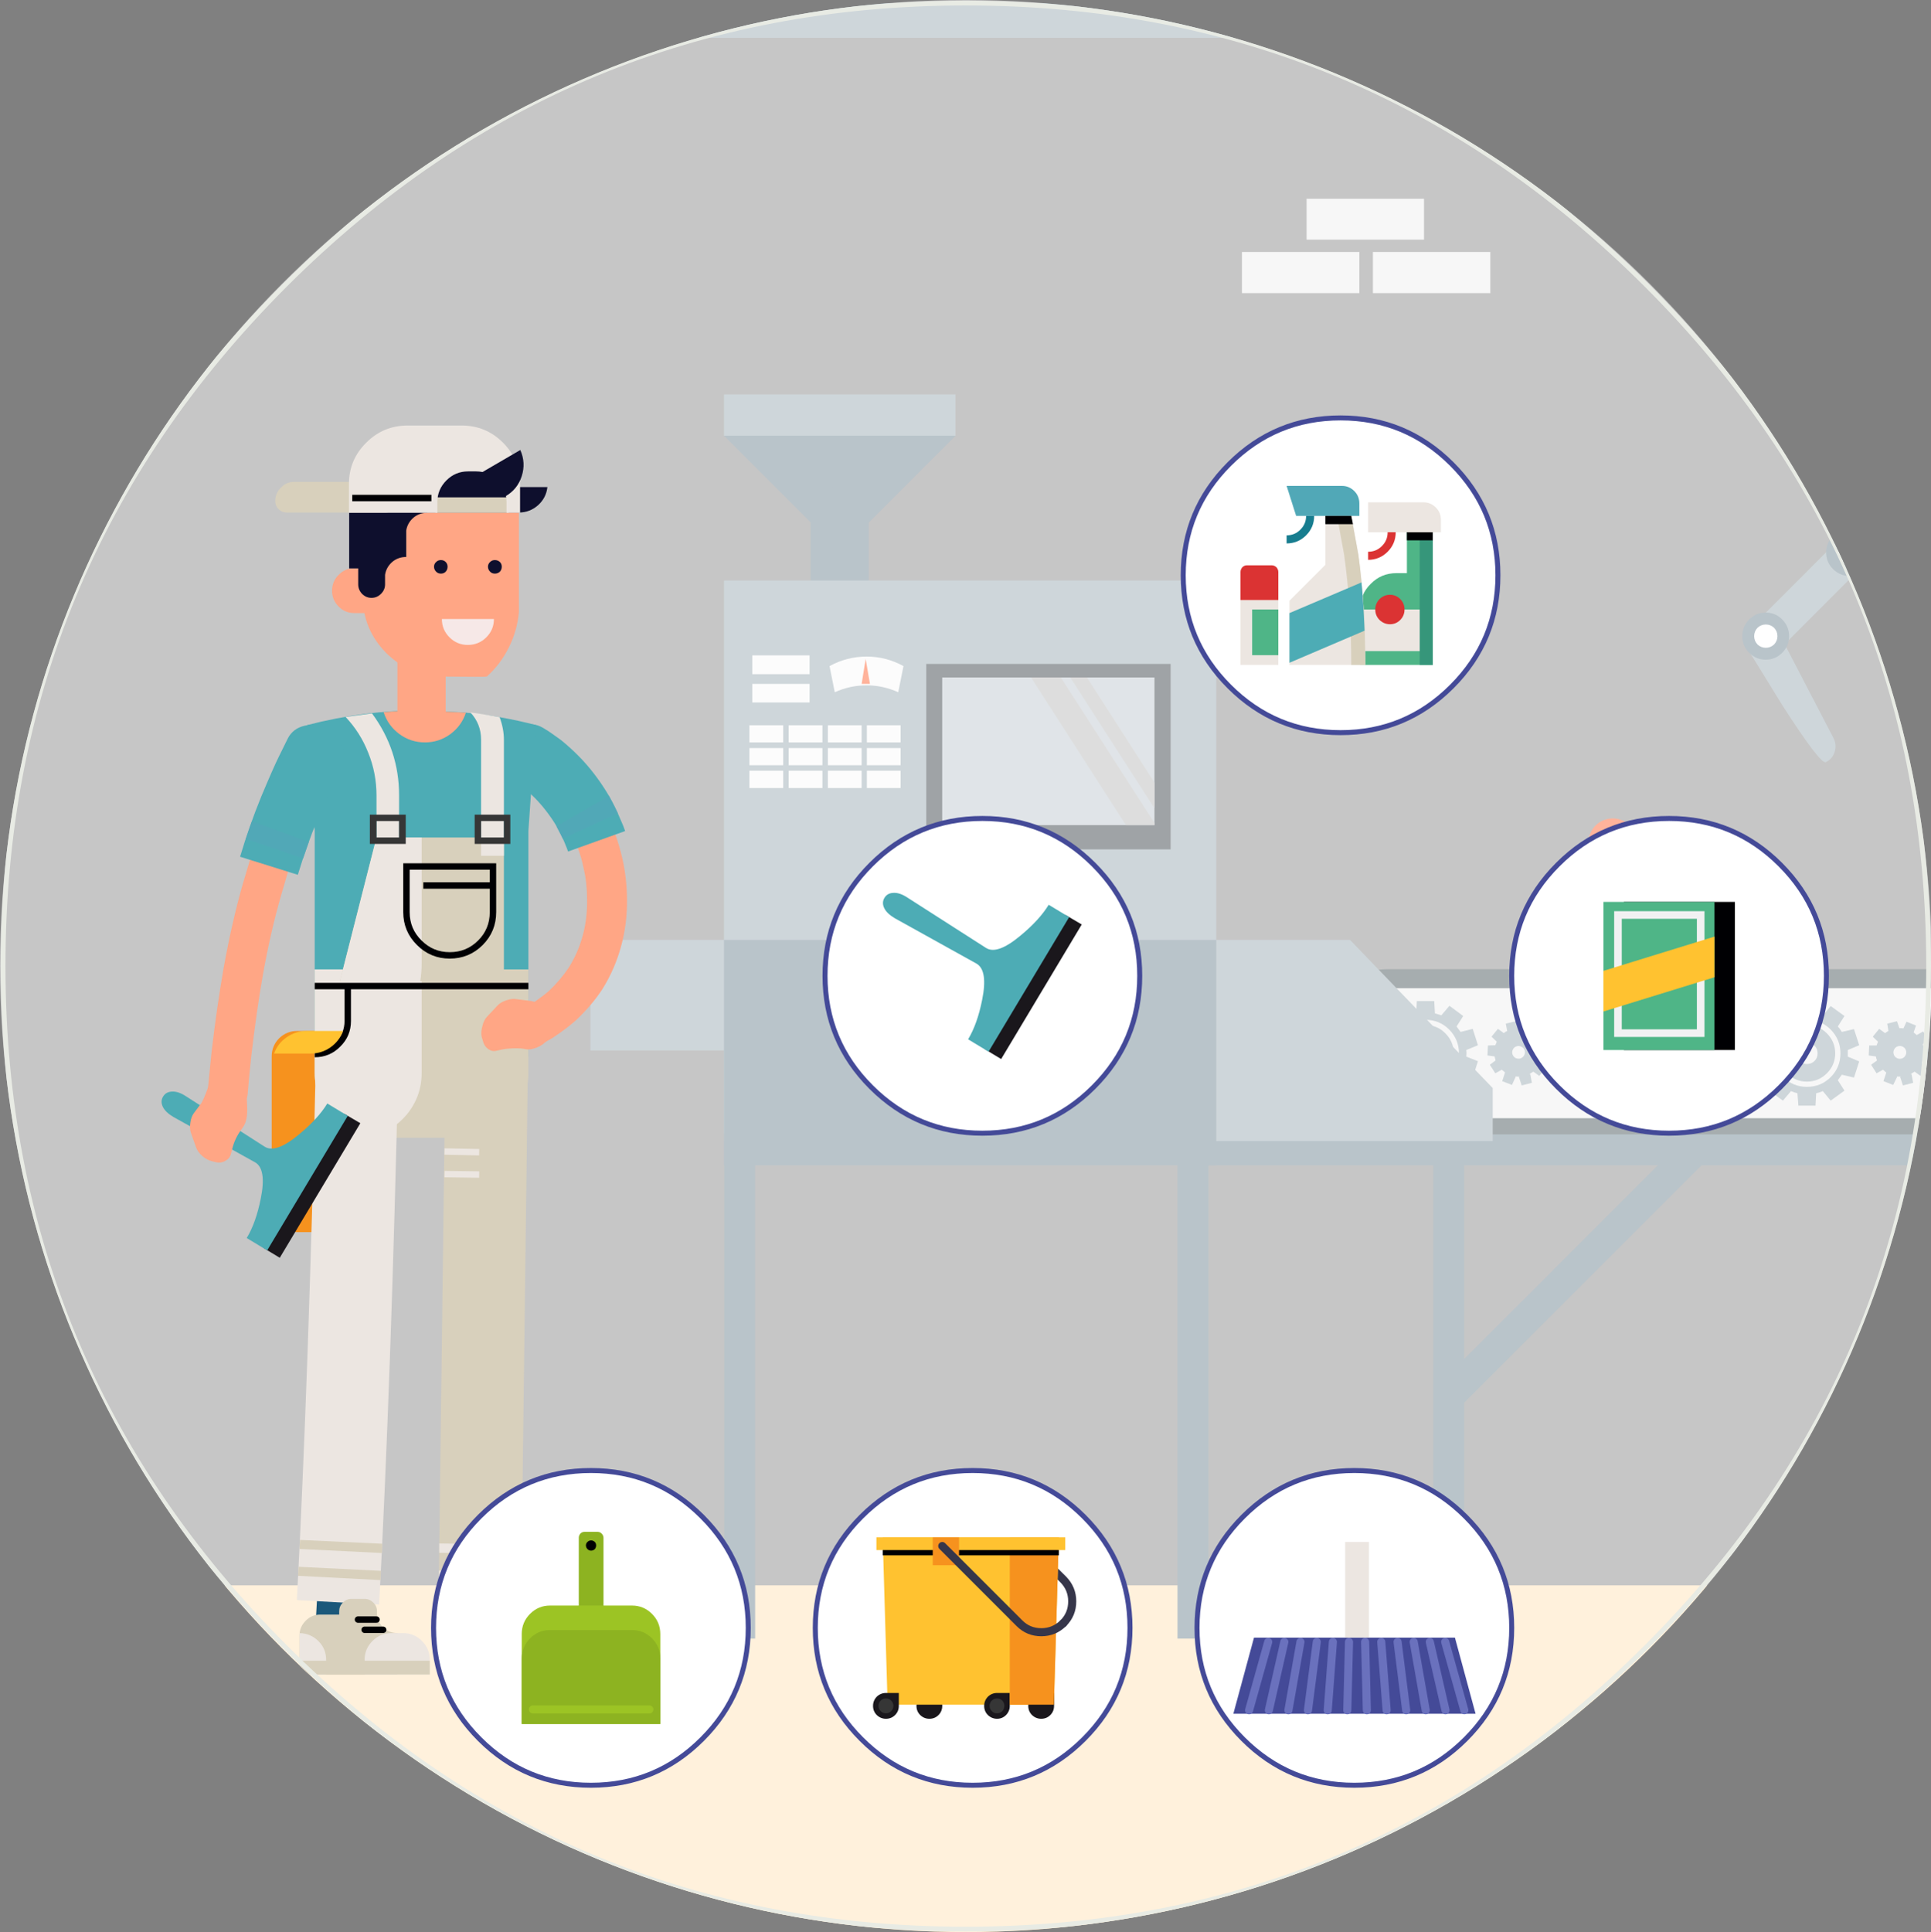 <?xml version="1.0" encoding="utf-8"?>
<!-- Generator: Adobe Illustrator 15.1.0, SVG Export Plug-In . SVG Version: 6.00 Build 0)  -->
<!DOCTYPE svg PUBLIC "-//W3C//DTD SVG 1.1//EN" "http://www.w3.org/Graphics/SVG/1.1/DTD/svg11.dtd">
<svg version="1.1" xmlns="http://www.w3.org/2000/svg" xmlns:xlink="http://www.w3.org/1999/xlink" x="0px" y="0px" width="406.2px"
	 height="406.375px" viewBox="0 0 406.2 406.375" enable-background="new 0 0 406.2 406.375" xml:space="preserve">
<rect x="0" y="0" width="406.2" height="406.375" fill="#808080" stroke="none"/>
<symbol  id="flash0.ai_x5F_6_x2F_Layer_1_x2F__x3C_Group_x3E__x5F_5" viewBox="0 -31.05 25.95 31.05">
	<g id="Layer_1_3_">
		<g>
			<polygon fill-rule="evenodd" clip-rule="evenodd" fill="#B3B3B3" points="0,0 6.25,0 25.95,-30.6 25.95,-31.05 19.95,-31.05 			
				"/>
			<polygon fill-rule="evenodd" clip-rule="evenodd" fill="#B3B3B3" points="25.95,-22.1 25.95,-27.5 8.25,0 11.75,0 			"/>
		</g>
	</g>
</symbol>
<symbol  id="flash0.ai_x5F_6_x2F_Layer_1_x2F__x3C_Path_x3E__x5F_73" viewBox="0 -94.75 653.75 94.75">
	<g id="Layer_1_2_">
		<polygon fill-rule="evenodd" clip-rule="evenodd" fill="#FFE0B2" points="653.75,-94.75 0,-94.75 0,0 653.75,0 		"/>
	</g>
</symbol>
<symbol  id="flash0.ai_x5F_8_x2F_Layer_3_x2F__x3C_Group_x3E__x5F_5" viewBox="0 -108.85 128.95 108.85">
	<g id="Layer_1_4_">
		<g>
			<g>
				
					<polyline fill-rule="evenodd" clip-rule="evenodd" fill="none" stroke="#1A3B51" stroke-width="1.7" stroke-linecap="round" stroke-miterlimit="10" points="
					0.85,-0.85 64.55,-0.85 64.55,-108 				"/>
			</g>
			
				<line fill-rule="evenodd" clip-rule="evenodd" fill="none" stroke="#1A3B51" stroke-width="1.7" stroke-linecap="round" stroke-miterlimit="10" x1="30.8" y1="-108" x2="128.1" y2="-108"/>
			
				<line fill-rule="evenodd" clip-rule="evenodd" fill="none" stroke="#1A3B51" stroke-width="1.7" stroke-linecap="round" stroke-miterlimit="10" x1="31.7" y1="-54.1" x2="64.55" y2="-54.1"/>
		</g>
	</g>
</symbol>
<symbol  id="flash0.ai_x5F_8_x2F_Layer_3_x2F__x3C_Path_x3E_" viewBox="0 -9 12.9 9">
	<g id="Layer_1_5_">
		<polygon fill-rule="evenodd" clip-rule="evenodd" fill="#51A8B7" points="12.9,-3.65 1.35,-9 0,-6.4 11.05,0 		"/>
	</g>
</symbol>
<symbol  id="flash0.ai_x5F_8_x2F_Layer_3_x2F__x3C_Path_x3E__x5F_0" viewBox="0 -7.8 13.25 7.8">
	<g id="Layer_1_6_">
		<polygon fill-rule="evenodd" clip-rule="evenodd" fill="#51A8B7" points="13.25,-4.35 12.05,-7.8 0,-3.7 1.3,0 		"/>
	</g>
</symbol>
<g id="Layer_1">
</g>
<g id="Layer_1_1_">
	<rect x="582.85" y="134.25" fill-rule="evenodd" clip-rule="evenodd" fill="#EEEEEE" width="24.65" height="8.6"/>
	<rect x="610.35" y="134.25" fill-rule="evenodd" clip-rule="evenodd" fill="#EEEEEE" width="24.7" height="8.6"/>
	<rect x="596.45" y="145.5" fill-rule="evenodd" clip-rule="evenodd" fill="#EEEEEE" width="24.7" height="8.6"/>
	<rect x="654.3" y="60.3" fill-rule="evenodd" clip-rule="evenodd" fill="#EEEEEE" width="24.7" height="8.6"/>
	<rect x="667.9" y="49.05" fill-rule="evenodd" clip-rule="evenodd" fill="#EEEEEE" width="24.699" height="8.6"/>
</g>
<g id="Layer_3">
</g>
<g id="Layer_4">
</g>
<g id="Layer_5">
</g>
<g id="Layer_6">
	<g>
		<defs>
			<circle id="SVGID_1_" cx="203.188" cy="203.188" r="203.188"/>
		</defs>
		<clipPath id="SVGID_2_">
			<use xlink:href="#SVGID_1_"  overflow="visible"/>
		</clipPath>
		<g transform="matrix(1 0 0 1 9.807991e-008 -1.234468e-005)" clip-path="url(#SVGID_2_)" enable-background="new    ">
			
				<use xlink:href="#flash0.ai_x5F_6_x2F_Layer_1_x2F__x3C_Path_x3E__x5F_73"  width="653.75" height="94.75" y="-94.75" transform="matrix(1.293 0 0 -0.798 6.15 333.45)" overflow="visible"/>
		</g>
		
			<rect x="6.15" y="0.65" clip-path="url(#SVGID_2_)" fill-rule="evenodd" clip-rule="evenodd" fill="#93A4AC" width="839.802" height="7.3"/>
		<g clip-path="url(#SVGID_2_)">
			<polygon fill-rule="evenodd" clip-rule="evenodd" fill="#39494D" points="341.35,177.3 348,202.75 344.15,203.75 337.5,178.3 			
				"/>
			<path fill-rule="evenodd" clip-rule="evenodd" fill="#FF5721" d="M344.25,175.95c0.367,1.367,0.184,2.667-0.55,3.9
				c-0.7,1.233-1.733,2.017-3.1,2.35c-1.367,0.367-2.667,0.2-3.9-0.5c-1.2-0.733-1.983-1.784-2.35-3.15s-0.2-2.667,0.5-3.9
				c0.733-1.2,1.783-1.983,3.15-2.35c1.333-0.333,2.617-0.15,3.85,0.55C343.083,173.55,343.883,174.583,344.25,175.95z"/>
		</g>
		<g clip-path="url(#SVGID_2_)">
			<g>
				<g>
					<path fill-rule="evenodd" clip-rule="evenodd" fill="#EEEEEE" d="M476.55,232.6c-3.066,3.067-6.75,4.601-11.05,4.601H292.2
						c-4.333,0-8.034-1.533-11.1-4.601c-3.067-3.066-4.6-6.75-4.6-11.05c0-4.333,1.533-8.033,4.6-11.1
						c3.066-3.066,6.767-4.601,11.1-4.601h173.3c4.3,0,7.983,1.534,11.05,4.601c3.067,3.066,4.601,6.767,4.601,11.1
						C481.15,225.85,479.617,229.533,476.55,232.6z"/>
				</g>
				<g>
					<path fill-rule="evenodd" clip-rule="evenodd" fill="#39494D" d="M483.15,221.55c0,4.867-1.717,9.033-5.15,12.5
						c-3.467,3.434-7.633,5.15-12.5,5.15H292.2c-4.867,0-9.034-1.717-12.5-5.15c-3.467-3.467-5.2-7.633-5.2-12.5
						c0-4.866,1.733-9.033,5.2-12.5c3.466-3.467,7.633-5.2,12.5-5.2h173.3c4.867,0,9.033,1.733,12.5,5.2
						C481.434,212.517,483.15,216.684,483.15,221.55z M465.5,207.85H292.2c-3.767,0-7,1.334-9.7,4c-2.667,2.7-4,5.934-4,9.7
						s1.333,6.983,4,9.65c2.7,2.666,5.934,4,9.7,4h173.3c3.767,0,6.983-1.334,9.65-4c2.666-2.667,4-5.884,4-9.65s-1.334-7-4-9.7
						C472.483,209.184,469.267,207.85,465.5,207.85z"/>
				</g>
			</g>
			<polygon fill-rule="evenodd" clip-rule="evenodd" fill="#647C8A" points="176.65,87.3 179.1,111.85 172.5,111.85 152.3,91.65 			
				"/>
			<polygon fill-rule="evenodd" clip-rule="evenodd" fill="#647C8A" points="176.65,87.3 201,91.65 180.8,111.85 174.15,111.85 			
				"/>
			<rect x="152.3" y="82.95" fill-rule="evenodd" clip-rule="evenodd" fill="#93A4AC" width="48.7" height="8.7"/>
			<rect x="170.55" y="102.95" fill-rule="evenodd" clip-rule="evenodd" fill="#647C8A" width="12.2" height="22.1"/>
			<rect x="250.95" y="238.6" fill-rule="evenodd" clip-rule="evenodd" fill="#647C8A" width="217.45" height="6.5"/>
			<rect x="301.5" y="240" fill-rule="evenodd" clip-rule="evenodd" fill="#647C89" width="6.5" height="104.65"/>
			<rect x="462.35" y="240" fill-rule="evenodd" clip-rule="evenodd" fill="#647C89" width="6.5" height="104.65"/>
			<rect x="152.35" y="240" fill-rule="evenodd" clip-rule="evenodd" fill="#647C89" width="6.5" height="104.65"/>
			<rect x="247.7" y="240" fill-rule="evenodd" clip-rule="evenodd" fill="#647C89" width="6.5" height="104.65"/>
			
				<rect x="294.336" y="264.672" transform="matrix(0.707 -0.707 0.707 0.707 -92.628 312.225)" fill-rule="evenodd" clip-rule="evenodd" fill="#647C89" width="72.478" height="6.505"/>
			
				<rect x="437.873" y="231.686" transform="matrix(-0.707 0.707 -0.707 -0.707 942.499 145.454)" fill-rule="evenodd" clip-rule="evenodd" fill="#647C89" width="6.505" height="72.478"/>
			<g>
				<path fill-rule="evenodd" clip-rule="evenodd" fill="#93A4AC" d="M320.1,220.2c-0.333-0.2-0.667-0.25-1-0.15
					c-0.367,0.101-0.633,0.3-0.8,0.601c-0.2,0.333-0.25,0.683-0.15,1.05c0.1,0.333,0.3,0.6,0.6,0.8c0.3,0.167,0.633,0.217,1,0.15
					c0.367-0.101,0.65-0.317,0.85-0.65c0.167-0.3,0.216-0.634,0.15-1C320.65,220.634,320.433,220.366,320.1,220.2z M324.4,220.05
					l0.05,0.45l1.55,0.15l-0.15,2.149h-1.55c-0.033,0.267-0.133,0.533-0.3,0.8l1.15,1.051l-1.35,1.649l-1.25-0.899l-0.9,0.55
					l0.25-0.05l0.35,1.85l-2.15,0.55l-0.6-1.8l0.25-0.05c-0.467,0-0.817-0.017-1.05-0.05l0.15,0.05l-0.8,1.75l-2.05-0.8l0.6-1.851
					l-0.7-0.55l-1.35,0.75l-1.15-1.8l1.2-0.9l-0.2-0.85l-1.5-0.2l0.1-2.1l1.55-0.051l0.3-0.75l-1.1-1.05l1.35-1.649l1.25,0.899
					c0.2-0.2,0.433-0.35,0.7-0.45l-0.3-1.55l2.1-0.5l0.5,1.45c0.367,0,0.633,0.017,0.8,0.05l0.7-1.399l1.95,0.8l-0.45,1.45
					c0.167,0.1,0.383,0.283,0.65,0.55l1.35-0.75l1.15,1.8l-1.25,0.9L324.4,220.05z"/>
				<g>
					<path fill-rule="evenodd" clip-rule="evenodd" fill="#93A4AC" d="M299.85,214.5c-1.934,0-3.583,0.684-4.95,2.05
						c-1.4,1.4-2.1,3.066-2.1,5s0.7,3.601,2.1,5c1.367,1.367,3.017,2.05,4.95,2.05c1.966,0,3.633-0.683,5-2.05
						c1.367-1.366,2.05-3.033,2.05-5c0-1.934-0.683-3.6-2.05-5C303.483,215.184,301.816,214.5,299.85,214.5z M301.7,210.55
						l0.15,2.601l1.35,0.399l1.7-2l2.9,2.15l-1.4,2.2l0.85,1.149l2.55-0.649l1.1,3.449l-2.45,1l0.05,0.7l-0.05,0.7l2.45,0.95
						l-1.1,3.45l-2.55-0.65c-0.167,0.3-0.45,0.684-0.85,1.15l1.4,2.25l-2.9,2.1l-1.7-2c-0.367,0.167-0.817,0.316-1.35,0.45
						l-0.15,2.6h-3.65l-0.15-2.6c-0.5-0.101-0.95-0.25-1.35-0.45l-1.7,2l-2.9-2.1l1.4-2.25c-0.3-0.301-0.583-0.684-0.85-1.15
						l-2.55,0.65l-1.1-3.45l2.4-0.95v-1.4l-2.4-1l1.1-3.449l2.55,0.649c0.333-0.533,0.617-0.916,0.85-1.149l-1.4-2.2l2.9-2.15l1.7,2
						l1.35-0.399l0.15-2.601H301.7z"/>
					<path fill-rule="evenodd" clip-rule="evenodd" fill="#93A4AC" d="M301.45,219.95c-0.434-0.434-0.967-0.65-1.6-0.65
						s-1.167,0.217-1.6,0.65c-0.434,0.434-0.65,0.967-0.65,1.6c0,0.634,0.216,1.167,0.65,1.601c0.433,0.433,0.967,0.649,1.6,0.649
						s1.167-0.217,1.6-0.649c0.466-0.434,0.7-0.967,0.7-1.601C302.15,220.917,301.917,220.384,301.45,219.95z M295.7,217.35
						c1.133-1.166,2.517-1.75,4.15-1.75c1.667,0,3.066,0.584,4.2,1.75c1.167,1.167,1.75,2.567,1.75,4.2
						c0,1.634-0.583,3.033-1.75,4.2c-1.167,1.167-2.566,1.75-4.2,1.75s-3.017-0.583-4.15-1.75c-1.167-1.167-1.75-2.566-1.75-4.2
						C293.95,219.917,294.533,218.517,295.7,217.35z"/>
				</g>
				<path fill-rule="evenodd" clip-rule="evenodd" fill="#93A4AC" d="M360.2,220.2c-0.333-0.2-0.667-0.25-1-0.15
					c-0.367,0.101-0.634,0.3-0.8,0.601c-0.2,0.333-0.25,0.683-0.15,1.05c0.1,0.366,0.3,0.633,0.6,0.8
					c0.333,0.2,0.683,0.25,1.05,0.15c0.367-0.101,0.633-0.301,0.8-0.601c0.2-0.333,0.25-0.684,0.15-1.05
					S360.533,220.366,360.2,220.2z M364.5,220.05l0.05,0.45l1.55,0.2l-0.1,2.1h-1.55l-0.35,0.8l1.15,1.051l-1.35,1.649l-1.25-0.899
					l-0.9,0.55l0.25-0.05l0.35,1.85l-2.15,0.55l-0.6-1.8l0.25-0.05c-0.467,0-0.817-0.017-1.05-0.05l0.2,0.05l-0.85,1.75l-2.05-0.8
					l0.6-1.801L356,225l-1.35,0.75l-1.15-1.8l1.25-0.9l-0.15-0.399l-0.1-0.45L353,222l0.1-2.1h1.55l0.3-0.801l-1.1-1.05l1.35-1.649
					l1.25,0.899c0.2-0.2,0.433-0.35,0.7-0.45l-0.25-1.55l2.05-0.5l0.5,1.45c0.366,0,0.65,0.017,0.85,0.05l0.65-1.399l1.95,0.8
					l-0.45,1.45l0.65,0.55l1.35-0.75l1.15,1.8l-1.25,0.9L364.5,220.05z"/>
				<g>
					<path fill-rule="evenodd" clip-rule="evenodd" fill="#93A4AC" d="M340,214.5c-1.934,0-3.6,0.684-5,2.05
						c-1.367,1.4-2.05,3.066-2.05,5c0,1.967,0.683,3.634,2.05,5c1.4,1.367,3.066,2.05,5,2.05c1.933,0,3.583-0.683,4.95-2.05
						c1.4-1.399,2.1-3.066,2.1-5s-0.7-3.6-2.1-5C343.583,215.184,341.933,214.5,340,214.5z M332.6,217.05l0.85-1.149l-1.4-2.2
						l2.9-2.101l1.7,2c0.367-0.166,0.817-0.316,1.35-0.449l0.15-2.601h3.65l0.15,2.601c0.5,0.1,0.95,0.25,1.35,0.449l1.7-2
						l2.9,2.101l-1.4,2.2c0.233,0.233,0.517,0.616,0.85,1.149l2.55-0.6l1.1,3.399l-2.4,1v1.4l2.4,1l-1.1,3.4l-2.55-0.65
						c-0.233,0.434-0.517,0.833-0.85,1.2l1.4,2.2l-2.9,2.1l-1.7-2c-0.4,0.2-0.85,0.35-1.35,0.45l-0.15,2.6h-3.65l-0.15-2.6
						c-0.533-0.134-0.983-0.283-1.35-0.45l-1.7,2l-2.9-2.1l1.4-2.2c-0.467-0.634-0.75-1.033-0.85-1.2l-2.55,0.65l-1.1-3.4l2.45-1
						l-0.05-0.7l0.05-0.7l-2.45-1l1.1-3.399L332.6,217.05z"/>
					<path fill-rule="evenodd" clip-rule="evenodd" fill="#93A4AC" d="M341.6,219.95c-0.434-0.434-0.967-0.65-1.6-0.65
						s-1.167,0.217-1.6,0.65c-0.467,0.434-0.7,0.967-0.7,1.6c0,0.634,0.233,1.167,0.7,1.601c0.434,0.433,0.967,0.649,1.6,0.649
						s1.167-0.217,1.6-0.649c0.433-0.434,0.65-0.967,0.65-1.601C342.25,220.917,342.033,220.384,341.6,219.95z M335.8,217.35
						c1.167-1.166,2.567-1.75,4.2-1.75s3.017,0.584,4.15,1.75c1.167,1.167,1.75,2.567,1.75,4.2c0,1.634-0.583,3.033-1.75,4.2
						c-1.133,1.167-2.517,1.75-4.15,1.75s-3.033-0.583-4.2-1.75c-1.167-1.134-1.75-2.533-1.75-4.2
						C334.05,219.917,334.633,218.517,335.8,217.35z"/>
				</g>
				<path fill-rule="evenodd" clip-rule="evenodd" fill="#93A4AC" d="M400.35,220.2c-0.333-0.2-0.684-0.25-1.05-0.15
					c-0.367,0.101-0.633,0.3-0.8,0.601c-0.2,0.333-0.25,0.683-0.15,1.05c0.1,0.366,0.3,0.633,0.6,0.8
					c0.333,0.2,0.683,0.25,1.05,0.15c0.367-0.101,0.633-0.301,0.8-0.601c0.2-0.333,0.25-0.684,0.15-1.05
					C400.85,220.634,400.65,220.366,400.35,220.2z M404.6,220.05l0.1,0.45l1.5,0.2l-0.1,2.1h-1.55l-0.3,0.8l1.1,1.051L404,226.3
					l-1.25-0.899l-0.9,0.55l0.25-0.05l0.35,1.85l-2.15,0.55l-0.6-1.8l0.25-0.05c-0.467,0-0.817-0.017-1.05-0.05l0.2,0.05l-0.85,1.75
					l-2.05-0.8l0.6-1.801l-0.7-0.6l-1.35,0.75l-1.15-1.8l1.25-0.9l-0.15-0.399l-0.1-0.45l-1.5-0.2l0.1-2.1h1.55l0.3-0.801l-1.1-1.05
					l1.35-1.649l1.25,0.899c0.3-0.233,0.534-0.383,0.7-0.45L397,215.3l2.05-0.5l0.5,1.45c0.367,0,0.65,0.017,0.85,0.05l0.65-1.399
					l2,0.8l-0.5,1.45l0.65,0.55l1.35-0.75l1.15,1.8l-1.25,0.9L404.6,220.05z"/>
				<g>
					<path fill-rule="evenodd" clip-rule="evenodd" fill="#93A4AC" d="M381.9,210.55l0.15,2.601c0.467,0.1,0.934,0.25,1.4,0.449
						l1.65-2l2.9,2.101l-1.4,2.2c0.233,0.233,0.517,0.616,0.85,1.149l2.55-0.6l1.1,3.399l-2.4,1v1.4l2.4,1l-1.1,3.4l-2.55-0.601
						l-0.85,1.15l1.4,2.2l-2.9,2.1l-1.65-2c-0.467,0.2-0.934,0.35-1.4,0.45l-0.15,2.6h-3.6l-0.2-2.6
						c-0.434-0.101-0.883-0.25-1.35-0.45l-1.7,2l-2.9-2.1l1.4-2.2l-0.85-1.15l-2.55,0.601l-1.1-3.4l2.45-1l-0.05-0.7l0.05-0.7
						l-2.45-1l1.1-3.399l2.55,0.6l0.85-1.149l-1.4-2.2l2.9-2.101l1.7,2c0.467-0.199,0.917-0.35,1.35-0.449l0.2-2.601H381.9z
						 M380.1,214.5c-1.934,0-3.6,0.684-5,2.05c-1.367,1.4-2.05,3.066-2.05,5c0,1.967,0.684,3.634,2.05,5
						c1.4,1.367,3.066,2.05,5,2.05c1.966,0,3.633-0.683,5-2.05c1.367-1.366,2.05-3.033,2.05-5c0-1.934-0.683-3.6-2.05-5
						C383.733,215.184,382.066,214.5,380.1,214.5z"/>
					<path fill-rule="evenodd" clip-rule="evenodd" fill="#93A4AC" d="M381.7,219.95c-0.434-0.434-0.967-0.65-1.6-0.65
						s-1.167,0.217-1.6,0.65c-0.467,0.434-0.7,0.967-0.7,1.6c0,0.634,0.233,1.167,0.7,1.601c0.433,0.433,0.967,0.649,1.6,0.649
						s1.167-0.217,1.6-0.649c0.433-0.434,0.65-0.967,0.65-1.601C382.35,220.917,382.133,220.384,381.7,219.95z M375.9,217.35
						c1.167-1.166,2.567-1.75,4.2-1.75s3.033,0.584,4.2,1.75c1.167,1.167,1.75,2.567,1.75,4.2c0,1.634-0.583,3.033-1.75,4.2
						c-1.167,1.167-2.566,1.75-4.2,1.75s-3.034-0.583-4.2-1.75c-1.167-1.134-1.75-2.533-1.75-4.2
						C374.15,219.917,374.733,218.517,375.9,217.35z"/>
				</g>
				<path fill-rule="evenodd" clip-rule="evenodd" fill="#93A4AC" d="M440.45,220.2c-0.334-0.2-0.684-0.25-1.05-0.15
					c-0.334,0.101-0.601,0.316-0.801,0.65c-0.166,0.3-0.216,0.633-0.149,1c0.1,0.366,0.316,0.633,0.649,0.8
					c0.334,0.2,0.667,0.25,1,0.15c0.367-0.101,0.634-0.301,0.801-0.601c0.199-0.333,0.25-0.684,0.149-1.05
					C440.95,220.634,440.75,220.366,440.45,220.2z M434.85,219.9l0.351-0.801l-1.15-1.05l1.351-1.649l1.25,0.899l0.75-0.45
					l-0.301-1.55l2.051-0.5l0.5,1.45c0.366,0,0.649,0.017,0.85,0.05l0.65-1.399l2,0.8l-0.5,1.45l0.649,0.55l1.351-0.75l1.149,1.8
					l-1.25,0.9l0.15,0.399l0.1,0.45l1.5,0.2l-0.1,2.1h-1.55l-0.301,0.8l1.101,1.051L444.1,226.3l-1.25-0.899
					c-0.199,0.199-0.5,0.383-0.899,0.55l0.25-0.05l0.35,1.85l-2.1,0.6l-0.601-1.85l0.2-0.05c-0.467,0-0.8-0.017-1-0.05l0.15,0.1
					l-0.8,1.7l-2.051-0.8l0.551-1.801l-0.7-0.6l-1.351,0.75l-1.149-1.8l1.25-0.9l-0.15-0.399l-0.05-0.45l-1.55-0.15l0.149-2.149
					H434.85z"/>
				<g>
					<path fill-rule="evenodd" clip-rule="evenodd" fill="#93A4AC" d="M422,210.55l0.15,2.601c0.466,0.1,0.933,0.25,1.399,0.449
						l1.65-2l2.899,2.101l-1.35,2.2l0.8,1.149l2.55-0.6l1.101,3.399l-2.4,1l0.05,0.7l-0.05,0.7l2.4,1l-1.101,3.4l-2.55-0.601
						l-0.8,1.15l1.35,2.2l-2.899,2.1l-1.65-2c-0.467,0.2-0.934,0.35-1.399,0.45l-0.15,2.6h-3.6l-0.2-2.6
						c-0.434-0.101-0.884-0.25-1.35-0.45l-1.65,2l-2.95-2.1l1.4-2.2l-0.85-1.15l-2.5,0.601l-1.15-3.4l2.45-1l-0.05-0.7l0.05-0.7
						l-2.45-1l1.15-3.399l2.5,0.6l0.85-1.149l-1.4-2.2l2.95-2.101l1.65,2c0.466-0.199,0.917-0.35,1.35-0.449l0.2-2.601H422z
						 M420.2,214.5c-1.934,0-3.6,0.684-5,2.05c-1.367,1.4-2.05,3.066-2.05,5c0,1.967,0.684,3.634,2.05,5
						c1.4,1.367,3.066,2.05,5,2.05c1.967,0,3.633-0.683,5-2.05c1.366-1.366,2.05-3.033,2.05-5c0-1.934-0.684-3.6-2.05-5
						C423.833,215.184,422.167,214.5,420.2,214.5z"/>
					<path fill-rule="evenodd" clip-rule="evenodd" fill="#93A4AC" d="M421.8,219.95c-0.434-0.434-0.967-0.65-1.6-0.65
						c-0.634,0-1.167,0.217-1.6,0.65c-0.467,0.434-0.7,0.967-0.7,1.6c0,0.634,0.233,1.167,0.7,1.601
						c0.433,0.433,0.966,0.649,1.6,0.649c0.633,0,1.166-0.217,1.6-0.649c0.434-0.434,0.65-0.967,0.65-1.601
						C422.45,220.917,422.233,220.384,421.8,219.95z M416,217.35c1.167-1.166,2.566-1.75,4.2-1.75c1.633,0,3.033,0.584,4.2,1.75
						c1.166,1.167,1.75,2.567,1.75,4.2c0,1.634-0.584,3.033-1.75,4.2c-1.167,1.167-2.567,1.75-4.2,1.75
						c-1.634,0-3.034-0.583-4.2-1.75c-1.167-1.134-1.75-2.533-1.75-4.2C414.25,219.917,414.833,218.517,416,217.35z"/>
				</g>
				<g>
					<path fill-rule="evenodd" clip-rule="evenodd" fill="#93A4AC" d="M460.3,214.5c-1.934,0-3.6,0.684-5,2.05
						c-1.366,1.4-2.05,3.066-2.05,5c0,1.967,0.684,3.634,2.05,5c1.4,1.367,3.066,2.05,5,2.05c1.967,0,3.634-0.683,5-2.05
						c1.367-1.366,2.05-3.033,2.05-5c0-1.934-0.683-3.6-2.05-5C463.934,215.184,462.267,214.5,460.3,214.5z M455.3,211.6l1.65,2
						c0.467-0.199,0.916-0.35,1.35-0.449l0.2-2.601h3.6l0.2,2.601c0.467,0.1,0.917,0.25,1.351,0.449l1.649-2l2.95,2.101l-1.4,2.2
						l0.801,1.199l2.55-0.649l1.149,3.399l-2.449,1l0.05,0.7l-0.05,0.7l2.449,1l-1.149,3.45l-2.55-0.65l-0.801,1.15l1.4,2.2
						l-2.95,2.149l-1.649-2.05c-0.467,0.2-0.934,0.35-1.4,0.45l-0.15,2.6h-3.6l-0.2-2.6c-0.434-0.101-0.883-0.25-1.35-0.45
						l-1.65,2.05l-2.95-2.149l1.4-2.2l-0.85-1.15l-2.5,0.65l-1.15-3.45l2.45-1l-0.05-0.7l0.05-0.7l-2.45-1l1.15-3.399l2.5,0.649
						c0.1-0.166,0.383-0.566,0.85-1.199l-1.4-2.2L455.3,211.6z"/>
					<path fill-rule="evenodd" clip-rule="evenodd" fill="#93A4AC" d="M461.9,219.95c-0.434-0.434-0.967-0.65-1.601-0.65
						c-0.633,0-1.166,0.217-1.6,0.65s-0.65,0.967-0.65,1.6c0,0.634,0.217,1.167,0.65,1.601c0.434,0.433,0.967,0.649,1.6,0.649
						c0.634,0,1.167-0.217,1.601-0.649c0.433-0.434,0.649-0.967,0.649-1.601C462.55,220.917,462.333,220.384,461.9,219.95z
						 M456.1,217.35c1.167-1.166,2.567-1.75,4.2-1.75c1.667,0,3.067,0.584,4.2,1.75c1.167,1.167,1.75,2.567,1.75,4.2
						c0,1.667-0.583,3.066-1.75,4.2c-1.133,1.167-2.533,1.75-4.2,1.75c-1.633,0-3.033-0.583-4.2-1.75
						c-1.166-1.134-1.75-2.533-1.75-4.2C454.35,219.917,454.934,218.517,456.1,217.35z"/>
				</g>
			</g>
			<rect x="152.3" y="122.1" fill-rule="evenodd" clip-rule="evenodd" fill="#93A4AC" width="103.55" height="116.3"/>
			<rect x="194.85" y="139.65" fill-rule="evenodd" clip-rule="evenodd" fill="#2A3239" width="51.4" height="39"/>
			<rect x="198.2" y="142.5" fill-rule="evenodd" clip-rule="evenodd" fill="#BBC4CB" width="44.65" height="31.05"/>
			<rect x="124.2" y="197.7" fill-rule="evenodd" clip-rule="evenodd" fill="#93A4AC" width="31.4" height="23.25"/>
			<rect x="158.25" y="143.85" fill-rule="evenodd" clip-rule="evenodd" fill="#F9F9F9" width="12.05" height="3.9"/>
			<rect x="158.25" y="137.85" fill-rule="evenodd" clip-rule="evenodd" fill="#F9F9F9" width="12.05" height="3.95"/>
			<rect x="157.65" y="152.55" fill-rule="evenodd" clip-rule="evenodd" fill="#F9F9F9" width="7.1" height="3.6"/>
			<rect x="165.9" y="152.55" fill-rule="evenodd" clip-rule="evenodd" fill="#F9F9F9" width="7.1" height="3.6"/>
			<rect x="174.15" y="152.55" fill-rule="evenodd" clip-rule="evenodd" fill="#F9F9F9" width="7.1" height="3.6"/>
			<rect x="182.35" y="152.55" fill-rule="evenodd" clip-rule="evenodd" fill="#F9F9F9" width="7.1" height="3.6"/>
			<rect x="157.65" y="157.35" fill-rule="evenodd" clip-rule="evenodd" fill="#F9F9F9" width="7.1" height="3.6"/>
			<rect x="165.9" y="157.35" fill-rule="evenodd" clip-rule="evenodd" fill="#F9F9F9" width="7.1" height="3.6"/>
			<rect x="174.15" y="157.35" fill-rule="evenodd" clip-rule="evenodd" fill="#F9F9F9" width="7.1" height="3.6"/>
			<rect x="182.35" y="157.35" fill-rule="evenodd" clip-rule="evenodd" fill="#F9F9F9" width="7.1" height="3.6"/>
			<rect x="157.65" y="162.1" fill-rule="evenodd" clip-rule="evenodd" fill="#F9F9F9" width="7.1" height="3.65"/>
			<rect x="165.9" y="162.1" fill-rule="evenodd" clip-rule="evenodd" fill="#F9F9F9" width="7.1" height="3.65"/>
			<rect x="174.15" y="162.1" fill-rule="evenodd" clip-rule="evenodd" fill="#F9F9F9" width="7.1" height="3.65"/>
			<rect x="182.35" y="162.1" fill-rule="evenodd" clip-rule="evenodd" fill="#F9F9F9" width="7.1" height="3.65"/>
			<path fill-rule="evenodd" clip-rule="evenodd" fill="#F9F9F9" d="M188.95,145.6c-2.133-0.967-4.35-1.45-6.65-1.45
				c-2.333,0-4.566,0.483-6.7,1.45l-1.1-5.5c2.434-1.333,5.033-2,7.8-2c2.733,0,5.317,0.667,7.75,2L188.95,145.6z"/>
			<polygon fill-rule="evenodd" clip-rule="evenodd" fill="#93A4AC" points="250.95,240 250.95,197.7 284,197.7 314,228.85 314,240 
							"/>
			<rect x="152.3" y="197.7" fill-rule="evenodd" clip-rule="evenodd" fill="#647C8A" width="103.55" height="47.399"/>
			<polygon fill-rule="evenodd" clip-rule="evenodd" fill="#FF5721" points="183,143.85 181.25,143.85 182.1,138.6 			"/>
			
				<use xlink:href="#flash0.ai_x5F_6_x2F_Layer_1_x2F__x3C_Group_x3E__x5F_5"  width="25.95" height="31.05" y="-31.05" transform="matrix(1 0 0 -1 216.9 142.5)" overflow="visible" enable-background="new    "/>
			<path fill-rule="evenodd" clip-rule="evenodd" fill="#647C8A" d="M403.85,92.9h10.9c4.167,0,7.733,1.483,10.7,4.45
				s4.45,6.533,4.45,10.7v5.45h-41.15v-5.45c0-4.167,1.467-7.733,4.4-10.7C396.117,94.383,399.683,92.9,403.85,92.9z"/>
			<path fill-rule="evenodd" clip-rule="evenodd" fill="#93A4AC" d="M392.4,118.5l-18.45,18.45c-0.733,0.733-1.617,1.1-2.65,1.1
				c-1,0-1.883-0.367-2.65-1.1c-0.733-0.733-1.1-1.617-1.1-2.65c0-1.033,0.367-1.917,1.1-2.65l18.45-18.45
				c0.767-0.733,1.65-1.1,2.65-1.1c1.033,0,1.917,0.367,2.65,1.1c0.733,0.733,1.1,1.617,1.1,2.65S393.133,117.767,392.4,118.5z"/>
			<path fill-rule="evenodd" clip-rule="evenodd" fill="#93A4AC" d="M373.65,132.1l12.05,23.15c0.466,0.933,0.55,1.883,0.25,2.85
				c-0.3,1-0.917,1.733-1.85,2.2c-0.733,0.4-3.8-3.6-9.2-12l-7.85-12.75c-0.5-0.9-0.583-1.833-0.25-2.8c0.3-1,0.9-1.75,1.8-2.25
				c0.933-0.467,1.883-0.55,2.85-0.25C372.45,130.583,373.183,131.2,373.65,132.1z"/>
			<path fill-rule="evenodd" clip-rule="evenodd" fill="#93A4AC" d="M431.6,116.2c0,1.133-0.399,2.1-1.199,2.9
				c-0.801,0.8-1.767,1.2-2.9,1.2h-36.35c-1.133,0-2.1-0.4-2.9-1.2c-0.8-0.8-1.2-1.767-1.2-2.9s0.4-2.1,1.2-2.9
				c0.8-0.8,1.767-1.2,2.9-1.2h36.35c1.134,0,2.1,0.4,2.9,1.2C431.2,114.1,431.6,115.067,431.6,116.2z"/>
			<path fill-rule="evenodd" clip-rule="evenodd" fill="#FFFFFF" d="M389.1,119.9c-1.034,0-1.9-0.367-2.6-1.1
				c-0.733-0.7-1.1-1.566-1.1-2.6c0-1.034,0.367-1.9,1.1-2.6c0.7-0.733,1.566-1.1,2.6-1.1c1.033,0,1.9,0.367,2.6,1.1
				c0.733,0.7,1.1,1.566,1.1,2.6c0,1.033-0.367,1.9-1.1,2.6C391,119.533,390.133,119.9,389.1,119.9z"/>
			<g>
				<path fill-rule="evenodd" clip-rule="evenodd" fill="#647C8A" d="M390.85,114.45c-0.5-0.467-1.083-0.7-1.75-0.7
					c-0.667,0-1.25,0.233-1.75,0.7c-0.467,0.5-0.7,1.083-0.7,1.75c0,0.667,0.233,1.25,0.7,1.75c0.5,0.466,1.083,0.7,1.75,0.7
					c0.667,0,1.25-0.233,1.75-0.7c0.466-0.5,0.7-1.083,0.7-1.75C391.55,115.533,391.316,114.95,390.85,114.45z M389.1,111.25
					c1.367,0,2.533,0.483,3.5,1.45c0.966,0.966,1.45,2.133,1.45,3.5s-0.483,2.533-1.45,3.5c-0.967,0.966-2.133,1.45-3.5,1.45
					c-1.333,0-2.5-0.483-3.5-1.45c-0.967-0.967-1.45-2.133-1.45-3.5c0-1.333,0.483-2.5,1.45-3.5
					C386.6,111.733,387.767,111.25,389.1,111.25z"/>
			</g>
			<path fill-rule="evenodd" clip-rule="evenodd" fill="#93A4AC" d="M450.3,135.25c0,1.033-0.366,1.917-1.1,2.65
				s-1.617,1.1-2.65,1.1c-1,0-1.883-0.367-2.649-1.1l-18.45-18.45c-0.733-0.733-1.101-1.617-1.101-2.65
				c0-1.033,0.367-1.917,1.101-2.65c0.767-0.733,1.649-1.1,2.649-1.1c1.034,0,1.917,0.367,2.65,1.1l18.45,18.45
				C449.934,133.333,450.3,134.217,450.3,135.25z"/>
			<path fill-rule="evenodd" clip-rule="evenodd" fill="#93A4AC" d="M447,132.65c1-0.2,1.934-0.017,2.8,0.55
				c0.867,0.566,1.417,1.35,1.65,2.35c0.2,1,0.017,1.934-0.55,2.8c-2.934,4.033-5.934,8.017-9,11.95
				c-6.134,7.867-9.567,11.567-10.301,11.1c-0.866-0.533-1.416-1.316-1.649-2.35c-0.2-1-0.017-1.933,0.55-2.8l14.15-21.95
				C445.217,133.433,446,132.883,447,132.65z"/>
			<path fill-rule="evenodd" clip-rule="evenodd" fill="#FFFFFF" d="M428.75,120.85c-1,0-1.85-0.367-2.55-1.1
				c-0.733-0.7-1.101-1.567-1.101-2.6c0-1,0.367-1.867,1.101-2.6c0.7-0.733,1.55-1.1,2.55-1.1c1.033,0,1.9,0.367,2.6,1.1
				c0.733,0.733,1.101,1.6,1.101,2.6c0,1.033-0.367,1.9-1.101,2.6C430.65,120.483,429.783,120.85,428.75,120.85z"/>
			<g>
				<path fill-rule="evenodd" clip-rule="evenodd" fill="#647C8A" d="M427,115.4c-0.467,0.5-0.7,1.083-0.7,1.75
					c0,0.667,0.233,1.25,0.7,1.75c0.5,0.467,1.083,0.7,1.75,0.7c0.7,0,1.3-0.233,1.8-0.7c0.467-0.5,0.7-1.083,0.7-1.75
					c0-0.667-0.233-1.25-0.7-1.75c-0.5-0.467-1.1-0.7-1.8-0.7C428.083,114.7,427.5,114.933,427,115.4z M428.75,112.25
					c1.366,0,2.533,0.483,3.5,1.45c0.967,0.933,1.45,2.083,1.45,3.45s-0.483,2.533-1.45,3.5s-2.134,1.45-3.5,1.45
					s-2.517-0.483-3.45-1.45c-0.967-0.967-1.45-2.133-1.45-3.5c0-1.333,0.483-2.483,1.45-3.45
					C426.267,112.733,427.417,112.25,428.75,112.25z"/>
			</g>
			<path fill-rule="evenodd" clip-rule="evenodd" fill="#FFFFFF" d="M447,140.25c-1.033,0-1.9-0.367-2.6-1.1
				c-0.733-0.7-1.101-1.566-1.101-2.6c0-1.033,0.367-1.9,1.101-2.6c0.699-0.733,1.566-1.1,2.6-1.1s1.9,0.367,2.6,1.1
				c0.733,0.7,1.101,1.566,1.101,2.6c0,1.034-0.367,1.9-1.101,2.6C448.9,139.883,448.033,140.25,447,140.25z"/>
			<g>
				<path fill-rule="evenodd" clip-rule="evenodd" fill="#647C8A" d="M449.45,136.55c0-0.667-0.233-1.25-0.7-1.75
					c-0.5-0.466-1.083-0.7-1.75-0.7s-1.25,0.233-1.75,0.7c-0.467,0.5-0.7,1.083-0.7,1.75c0,0.667,0.233,1.25,0.7,1.75
					c0.5,0.467,1.083,0.7,1.75,0.7s1.25-0.233,1.75-0.7C449.217,137.8,449.45,137.217,449.45,136.55z M447,131.6
					c1.366,0,2.533,0.483,3.5,1.45c0.967,0.967,1.45,2.133,1.45,3.5s-0.483,2.517-1.45,3.45c-0.967,0.967-2.134,1.45-3.5,1.45
					s-2.533-0.483-3.5-1.45s-1.45-2.117-1.45-3.45c0-1.367,0.483-2.533,1.45-3.5C444.467,132.083,445.634,131.6,447,131.6z"/>
			</g>
			<path fill-rule="evenodd" clip-rule="evenodd" fill="#FFFFFF" d="M375.15,133.8c0,1.034-0.367,1.9-1.1,2.6
				c-0.733,0.733-1.6,1.1-2.6,1.1c-1.034,0-1.9-0.367-2.6-1.1c-0.733-0.7-1.1-1.566-1.1-2.6c0-1.033,0.367-1.9,1.1-2.6
				c0.7-0.733,1.566-1.1,2.6-1.1c1,0,1.866,0.367,2.6,1.1C374.783,131.9,375.15,132.767,375.15,133.8z"/>
			<g>
				<path fill-rule="evenodd" clip-rule="evenodd" fill="#647C8A" d="M371.45,128.85c1.366,0,2.517,0.483,3.45,1.45
					c0.967,0.967,1.45,2.133,1.45,3.5s-0.483,2.534-1.45,3.5c-0.967,0.967-2.117,1.45-3.45,1.45c-1.367,0-2.534-0.483-3.5-1.45
					c-0.967-0.966-1.45-2.133-1.45-3.5s0.483-2.533,1.45-3.5C368.917,129.333,370.083,128.85,371.45,128.85z M371.45,131.35
					c-0.667,0-1.25,0.233-1.75,0.7c-0.467,0.5-0.7,1.083-0.7,1.75c0,0.667,0.233,1.25,0.7,1.75c0.5,0.467,1.083,0.7,1.75,0.7
					c0.667,0,1.25-0.233,1.75-0.7c0.466-0.5,0.7-1.083,0.7-1.75c0-0.667-0.233-1.25-0.7-1.75
					C372.7,131.583,372.117,131.35,371.45,131.35z"/>
			</g>
			<path fill-rule="evenodd" clip-rule="evenodd" fill="#647C8A" d="M419.1,9.1c0,0.967-0.333,1.767-1,2.4
				c-0.633,0.667-1.434,1-2.4,1h-13.15c-0.933,0-1.733-0.333-2.4-1c-0.667-0.633-1-1.433-1-2.4V-3.8c0-0.934,0.333-1.733,1-2.4
				c0.667-0.667,1.467-1,2.4-1h13.15c0.966,0,1.767,0.333,2.4,1c0.667,0.667,1,1.467,1,2.4V9.1z"/>
			<rect x="403.85" y="11" fill-rule="evenodd" clip-rule="evenodd" fill="#FFFFFF" width="10.55" height="76.15"/>
			<g>
				<g>
					<path fill-rule="evenodd" clip-rule="evenodd" fill="#647C8A" d="M414.4,7.6v1.7h-10.55V7.6H414.4z M414.4,16.1h-10.55v-1.7
						h10.55V16.1z M414.4,19.5h-10.55v-1.7h10.55V19.5z M414.4,12.7h-10.55V11h10.55V12.7z M403.85,31.4h10.55v1.7h-10.55V31.4z
						 M403.85,28h10.55v1.7h-10.55V28z M403.85,24.6h10.55v1.7h-10.55V24.6z M414.4,34.8v1.7h-10.55v-1.7H414.4z M414.4,22.9h-10.55
						v-1.7h10.55V22.9z M414.4,46.7h-10.55V45h10.55V46.7z M414.4,43.3h-10.55v-1.7h10.55V43.3z M414.4,39.9h-10.55v-1.7h10.55V39.9
						z M403.85,55.2h10.55v1.7h-10.55V55.2z M403.85,51.8h10.55v1.7h-10.55V51.8z M403.85,48.4h10.55v1.7h-10.55V48.4z M414.4,58.6
						v1.7h-10.55v-1.7H414.4z M414.4,67.1h-10.55v-1.7h10.55V67.1z M414.4,70.5h-10.55v-1.7h10.55V70.5z M414.4,63.7h-10.55V62
						h10.55V63.7z M403.85,72.2h10.55v1h-10.55V72.2z"/>
				</g>
				<g>
					<rect x="404.05" y="82.05" fill-rule="evenodd" clip-rule="evenodd" fill="#647C8A" width="10.55" height="1.7"/>
					<rect x="404.05" y="85.45" fill-rule="evenodd" clip-rule="evenodd" fill="#647C8A" width="10.55" height="1.7"/>
					<rect x="404.05" y="88.85" fill-rule="evenodd" clip-rule="evenodd" fill="#647C8A" width="10.55" height="1.05"/>
					<rect x="404.05" y="78.65" fill-rule="evenodd" clip-rule="evenodd" fill="#647C8A" width="10.55" height="1.7"/>
					<rect x="404.05" y="75.25" fill-rule="evenodd" clip-rule="evenodd" fill="#647C8A" width="10.55" height="1.7"/>
					<rect x="404.05" y="71.85" fill-rule="evenodd" clip-rule="evenodd" fill="#647C8A" width="10.55" height="1.7"/>
				</g>
			</g>
			<path fill-rule="evenodd" clip-rule="evenodd" fill="#93A4AC" d="M416.25,84.8v15.1c0,2.133-0.684,3.95-2.05,5.45
				c-1.333,1.5-2.967,2.25-4.9,2.25c-1.9,0-3.517-0.75-4.85-2.25c-1.367-1.5-2.05-3.317-2.05-5.45V84.8H416.25z"/>
			<path fill-rule="evenodd" clip-rule="evenodd" fill="#EEEEEE" d="M412.45,99.95c0,0.867-0.3,1.6-0.9,2.2
				c-0.633,0.6-1.383,0.9-2.25,0.9c-0.833,0-1.566-0.3-2.2-0.9c-0.6-0.6-0.9-1.333-0.9-2.2s0.3-1.617,0.9-2.25
				c0.6-0.6,1.333-0.9,2.2-0.9s1.617,0.3,2.25,0.9C412.15,98.333,412.45,99.083,412.45,99.95z"/>
			<path fill-rule="evenodd" clip-rule="evenodd" fill="#EEEEEE" d="M415.55,2.65c0,1.767-0.633,3.283-1.9,4.55
				c-1.267,1.233-2.783,1.85-4.55,1.85s-3.284-0.617-4.55-1.85c-1.233-1.267-1.85-2.784-1.85-4.55s0.616-3.283,1.85-4.55
				c1.267-1.267,2.784-1.9,4.55-1.9s3.283,0.633,4.55,1.9S415.55,0.883,415.55,2.65z"/>
			<rect x="261.25" y="53" fill-rule="evenodd" clip-rule="evenodd" fill="#EEEEEE" width="24.7" height="8.65"/>
			<rect x="288.8" y="53" fill-rule="evenodd" clip-rule="evenodd" fill="#EEEEEE" width="24.7" height="8.65"/>
			<rect x="274.85" y="41.8" fill-rule="evenodd" clip-rule="evenodd" fill="#EEEEEE" width="24.7" height="8.6"/>
		</g>
		<g clip-path="url(#SVGID_2_)">
			<g>
				<g>
					<rect x="265.2" y="103.5" fill-rule="evenodd" clip-rule="evenodd" fill="#6A71BD" width="22.3" height="7.8"/>
					<rect x="252.626" y="113.565" fill-rule="evenodd" clip-rule="evenodd" fill="#ECE6E1" width="22.333" height="7.776"/>
					<rect x="270.776" y="113.565" fill-rule="evenodd" clip-rule="evenodd" fill="#ECE6E1" width="22.333" height="7.776"/>
				</g>
			</g>
		</g>
		<g clip-path="url(#SVGID_2_)">
			<g>
				<rect x="456.3" y="306.2" fill-rule="evenodd" clip-rule="evenodd" fill="#F6921E" width="29.25" height="25.25"/>
				<rect x="483.3" y="116.1" fill-rule="evenodd" clip-rule="evenodd" fill="#F6921E" width="4.45" height="216.15"/>
				<rect x="482.75" y="148.5" fill-rule="evenodd" clip-rule="evenodd" fill="#ECE6E1" width="5.55" height="5.2"/>
				<rect x="482.75" y="116.1" fill-rule="evenodd" clip-rule="evenodd" fill="#ECE6E1" width="5.55" height="22.25"/>
				<polygon fill-rule="evenodd" clip-rule="evenodd" fill="#177D8F" points="513.7,98.4 508.9,116.1 462.15,116.1 457.35,98.4 				
					"/>
				<g>
					
						<line fill-rule="evenodd" clip-rule="evenodd" fill="none" stroke="#1B587A" stroke-width="1.7" stroke-linecap="round" x1="464.85" y1="116.1" x2="460.4" y2="100.2"/>
					
						<line fill-rule="evenodd" clip-rule="evenodd" fill="none" stroke="#1B587A" stroke-width="1.7" stroke-linecap="round" x1="468.6" y1="116.1" x2="465" y2="100.2"/>
					
						<line fill-rule="evenodd" clip-rule="evenodd" fill="none" stroke="#1B587A" stroke-width="1.7" stroke-linecap="round" x1="472.35" y1="116.1" x2="469.55" y2="100.2"/>
					
						<line fill-rule="evenodd" clip-rule="evenodd" fill="none" stroke="#1B587A" stroke-width="1.7" stroke-linecap="round" x1="476.15" y1="116.1" x2="474.1" y2="100.2"/>
					
						<line fill-rule="evenodd" clip-rule="evenodd" fill="none" stroke="#1B587A" stroke-width="1.7" stroke-linecap="round" x1="479.9" y1="116.1" x2="478.7" y2="100.2"/>
					
						<line fill-rule="evenodd" clip-rule="evenodd" fill="none" stroke="#1B587A" stroke-width="1.7" stroke-linecap="round" x1="483.65" y1="116.1" x2="483.25" y2="100.2"/>
					
						<line fill-rule="evenodd" clip-rule="evenodd" fill="none" stroke="#1B587A" stroke-width="1.7" stroke-linecap="round" x1="487.4" y1="116.1" x2="487.8" y2="100.2"/>
					
						<line fill-rule="evenodd" clip-rule="evenodd" fill="none" stroke="#1B587A" stroke-width="1.7" stroke-linecap="round" x1="491.15" y1="116.1" x2="492.4" y2="100.2"/>
					
						<line fill-rule="evenodd" clip-rule="evenodd" fill="none" stroke="#1B587A" stroke-width="1.7" stroke-linecap="round" x1="494.95" y1="116.1" x2="496.95" y2="100.2"/>
					
						<line fill-rule="evenodd" clip-rule="evenodd" fill="none" stroke="#1B587A" stroke-width="1.7" stroke-linecap="round" x1="498.7" y1="116.1" x2="501.5" y2="100.2"/>
					
						<line fill-rule="evenodd" clip-rule="evenodd" fill="none" stroke="#1B587A" stroke-width="1.7" stroke-linecap="round" x1="502.45" y1="116.1" x2="506.1" y2="100.2"/>
					
						<line fill-rule="evenodd" clip-rule="evenodd" fill="none" stroke="#1B587A" stroke-width="1.7" stroke-linecap="round" x1="506.2" y1="116.1" x2="510.65" y2="100.2"/>
				</g>
				
					<line fill-rule="evenodd" clip-rule="evenodd" fill="none" stroke="#ECE6E1" stroke-width="1.7" stroke-linecap="round" x1="462.15" y1="116.1" x2="508.9" y2="116.1"/>
				<g>
					<path fill-rule="evenodd" clip-rule="evenodd" fill="#D8D0BC" d="M460.65,133.3l73.6,179.15l-3.7,1.5l-73.6-179.1
						c-0.2-0.533-0.184-1.05,0.05-1.55c0.2-0.5,0.55-0.867,1.05-1.1c0.533-0.2,1.05-0.184,1.55,0.05
						C460.1,132.45,460.45,132.8,460.65,133.3z"/>
					<polygon fill-rule="evenodd" clip-rule="evenodd" fill="#ECE6E1" points="515.05,264.4 510.4,266.3 508.6,261.95 513.25,260 
											"/>
				</g>
				<rect x="454.6" y="236.35" fill-rule="evenodd" clip-rule="evenodd" fill="#000003" width="7.7" height="99.7"/>
				<rect x="458.45" y="255.5" fill-rule="evenodd" clip-rule="evenodd" fill="#CC4025" width="27.1" height="24.45"/>
				
					<rect x="461.15" y="258.85" fill-rule="evenodd" clip-rule="evenodd" fill="none" stroke="#ECE6E1" stroke-width="1.95" stroke-miterlimit="10" width="21.699" height="23.9"/>
				<g>
					<path fill-rule="evenodd" clip-rule="evenodd" fill="#ECE6E1" d="M477,279.95h-21.55c-0.5,0-0.934-0.184-1.3-0.55
						c-0.367-0.334-0.551-0.767-0.551-1.301v-2.649c0-0.5,0.184-0.917,0.551-1.25c0.366-0.367,0.8-0.55,1.3-0.55H477
						c0.5,0,0.934,0.183,1.3,0.55c0.367,0.333,0.55,0.75,0.55,1.25v2.649c0,0.534-0.183,0.967-0.55,1.301
						C477.934,279.767,477.5,279.95,477,279.95z"/>
					
						<line fill-rule="evenodd" clip-rule="evenodd" fill="none" stroke="#D8D0BC" stroke-width="1.7" stroke-linecap="round" stroke-miterlimit="10" x1="456.55" y1="276.8" x2="475.9" y2="276.8"/>
					<g>
						<path fill-rule="evenodd" clip-rule="evenodd" fill="#ECE6E1" d="M477,273.65h-21.55c-0.5,0-0.934-0.184-1.3-0.551
							c-0.367-0.366-0.551-0.8-0.551-1.3v-2.649c0-0.5,0.184-0.934,0.551-1.301c0.366-0.366,0.8-0.55,1.3-0.55H477
							c0.5,0,0.934,0.184,1.3,0.55c0.367,0.367,0.55,0.801,0.55,1.301v2.649c0,0.5-0.183,0.934-0.55,1.3
							C477.934,273.467,477.5,273.65,477,273.65z"/>
						
							<line fill-rule="evenodd" clip-rule="evenodd" fill="none" stroke="#D8D0BC" stroke-width="1.7" stroke-linecap="round" stroke-miterlimit="10" x1="456.55" y1="270.45" x2="475.9" y2="270.45"/>
					</g>
				</g>
				<path fill-rule="evenodd" clip-rule="evenodd" fill="#F6921E" d="M451.6,232.05v88.8c0,1.367-0.483,2.517-1.449,3.45
					c-0.967,0.967-2.134,1.45-3.5,1.45H420.35c-1.333,0-2.483-0.483-3.45-1.45c-0.967-0.934-1.45-2.083-1.45-3.45v-88.8H451.6z"/>
				<path fill-rule="evenodd" clip-rule="evenodd" fill="#FFC230" d="M415.45,232.05h23.05v85.25c0,2.334-0.816,4.316-2.45,5.95
					c-1.633,1.667-3.616,2.5-5.95,2.5h-6.25c-2.333,0-4.316-0.833-5.95-2.5c-1.633-1.634-2.45-3.616-2.45-5.95V232.05z"/>
				<g>
					<rect x="450.6" y="300.3" fill-rule="evenodd" clip-rule="evenodd" fill="#000003" width="23.351" height="31.15"/>
					<rect x="446.3" y="300.3" fill-rule="evenodd" clip-rule="evenodd" fill="#4FB587" width="23.351" height="31.15"/>
					<rect x="449.35" y="303.05" fill-rule="evenodd" clip-rule="evenodd" fill="#4FB587" width="17.4" height="24.851"/>
					
						<rect x="449.35" y="303.05" fill-rule="evenodd" clip-rule="evenodd" fill="none" stroke="#F1F1F2" stroke-width="1.6" width="17.4" height="24.851"/>
					<polygon fill-rule="evenodd" clip-rule="evenodd" fill="#FFC230" points="446.3,314.8 469.65,307.6 469.65,316.15 
						446.3,323.35 					"/>
				</g>
				<polygon fill-rule="evenodd" clip-rule="evenodd" fill="#000003" points="415.45,237 415.45,232.05 451.6,232.05 451.6,240.7 
									"/>
				<polygon fill-rule="evenodd" clip-rule="evenodd" fill="#264575" points="411.3,226 483.1,226 483.1,241.25 411.3,233.65 				
					"/>
				<polygon fill-rule="evenodd" clip-rule="evenodd" fill="#264575" points="483.1,290.2 450.45,286.7 450.45,279.95 483.1,279.95 
									"/>
				<g>
					<path fill-rule="evenodd" clip-rule="evenodd" fill="#1A171C" d="M541.55,345.85h6.55v6.5c0,1.834-0.633,3.384-1.899,4.65
						c-1.3,1.267-2.851,1.9-4.65,1.9s-3.333-0.634-4.6-1.9c-1.3-1.267-1.95-2.816-1.95-4.65c0-1.8,0.65-3.333,1.95-4.6
						C538.217,346.483,539.75,345.85,541.55,345.85z"/>
					<path fill-rule="evenodd" clip-rule="evenodd" fill="#363636" d="M545.3,352.35c0,1.067-0.366,1.967-1.1,2.7
						s-1.617,1.101-2.65,1.101s-1.934-0.367-2.7-1.101c-0.733-0.733-1.1-1.633-1.1-2.7c0-1.033,0.366-1.916,1.1-2.649
						c0.767-0.733,1.667-1.101,2.7-1.101s1.917,0.367,2.65,1.101S545.3,351.316,545.3,352.35z"/>
				</g>
				<rect x="541.55" y="342.85" fill-rule="evenodd" clip-rule="evenodd" fill="#363636" width="6.55" height="3"/>
				<g>
					<g>
						<path fill-rule="evenodd" clip-rule="evenodd" fill="#1A171C" d="M514.35,324.1h3.801v3.801c0,1.066-0.367,1.966-1.101,2.699
							s-1.633,1.101-2.7,1.101c-1.033,0-1.933-0.367-2.699-1.101c-0.733-0.733-1.101-1.633-1.101-2.699
							c0-1.034,0.367-1.934,1.101-2.7C512.417,324.467,513.316,324.1,514.35,324.1z"/>
					</g>
					<path fill-rule="evenodd" clip-rule="evenodd" fill="none" stroke="#36364A" stroke-width="1.7" stroke-linecap="round" d="
						M548.8,285.7l5,4.95c1.767,1.8,2.65,3.949,2.65,6.449c0,2.534-0.884,4.684-2.65,6.45"/>
					<polygon fill-rule="evenodd" clip-rule="evenodd" fill="#FFC230" points="500.6,278.25 552.5,278.25 551.05,327.55 
						502.05,327.55 					"/>
					<g>
						<path fill-rule="evenodd" clip-rule="evenodd" fill="#1A171C" d="M547.3,324.1h3.8v3.801c0,1.066-0.366,1.966-1.1,2.699
							s-1.634,1.101-2.7,1.101c-1.033,0-1.934-0.367-2.7-1.101c-0.733-0.733-1.1-1.633-1.1-2.699c0-1.034,0.366-1.934,1.1-2.7
							C545.366,324.467,546.267,324.1,547.3,324.1z"/>
					</g>
					<g>
						<path fill-rule="evenodd" clip-rule="evenodd" fill="#1A171C" d="M534.3,324.1h3.75v3.801c0,1.033-0.366,1.933-1.1,2.699
							c-0.733,0.733-1.617,1.101-2.65,1.101s-1.934-0.367-2.7-1.101c-0.733-0.733-1.1-1.633-1.1-2.699c0-1.034,0.366-1.934,1.1-2.7
							C532.366,324.467,533.267,324.1,534.3,324.1z"/>
						<path fill-rule="evenodd" clip-rule="evenodd" fill="#363636" d="M536.45,327.9c0,0.6-0.2,1.116-0.601,1.55
							c-0.433,0.434-0.949,0.649-1.55,0.649c-0.633,0-1.149-0.216-1.55-0.649c-0.434-0.434-0.65-0.95-0.65-1.55
							c0-0.601,0.217-1.117,0.65-1.551c0.4-0.433,0.917-0.649,1.55-0.649c0.601,0,1.117,0.217,1.55,0.649
							C536.25,326.783,536.45,327.3,536.45,327.9z"/>
					</g>
					<g>
						<path fill-rule="evenodd" clip-rule="evenodd" fill="#1A171C" d="M501.55,324.1h3.8v3.801c0,1.066-0.366,1.966-1.1,2.699
							s-1.634,1.101-2.7,1.101c-1.033,0-1.934-0.367-2.7-1.101c-0.733-0.733-1.1-1.633-1.1-2.699c0-1.034,0.366-1.934,1.1-2.7
							C499.616,324.467,500.517,324.1,501.55,324.1z"/>
						<path fill-rule="evenodd" clip-rule="evenodd" fill="#363636" d="M503.75,327.9c0,0.6-0.217,1.116-0.65,1.55
							c-0.433,0.434-0.949,0.649-1.55,0.649c-0.6,0-1.116-0.216-1.55-0.649s-0.65-0.95-0.65-1.55c0-0.601,0.217-1.117,0.65-1.551
							c0.434-0.433,0.95-0.649,1.55-0.649c0.601,0,1.117,0.217,1.55,0.649C503.533,326.783,503.75,327.3,503.75,327.9z"/>
					</g>
					<polygon fill-rule="evenodd" clip-rule="evenodd" fill="#F6921E" points="552.5,278.25 551.05,327.55 538.05,327.55 
						538.05,278.25 					"/>
					<rect x="498.75" y="278.25" fill-rule="evenodd" clip-rule="evenodd" fill="#FFC230" width="55.65" height="3.75"/>
					<rect x="500.6" y="282" fill-rule="evenodd" clip-rule="evenodd" fill="#000003" width="51.9" height="1.55"/>
					<rect x="515.35" y="278.25" fill-rule="evenodd" clip-rule="evenodd" fill="#F6921E" width="7.75" height="8.2"/>
					<path fill-rule="evenodd" clip-rule="evenodd" fill="none" stroke="#36364A" stroke-width="1.7" stroke-linecap="round" d="
						M553.8,303.55c-1.8,1.767-3.95,2.65-6.45,2.65c-2.533,0-4.683-0.884-6.449-2.65l-22.75-22.75"/>
				</g>
				<path fill-rule="evenodd" clip-rule="evenodd" fill="#264575" d="M445.45,331.45H558.85v5c0,1.934-0.683,3.566-2.05,4.899
					c-1.333,1.367-2.967,2.051-4.899,2.051H445.45V331.45z"/>
				<rect x="481.75" y="226" fill-rule="evenodd" clip-rule="evenodd" fill="#264575" width="12.75" height="116.85"/>
				
					<use xlink:href="#flash0.ai_x5F_8_x2F_Layer_3_x2F__x3C_Group_x3E__x5F_5"  width="128.95" height="108.85" x="0" y="-108.85" transform="matrix(1 0 0 -1 423.6 229.45)" overflow="visible" opacity="0.41" enable-background="new    "/>
				<g>
					<path fill-rule="evenodd" clip-rule="evenodd" fill="#1A171C" d="M458.45,354.35c-3.033,3.034-6.717,4.551-11.05,4.551
						c-4.334,0-8.017-1.517-11.051-4.551c-3.066-3.066-4.6-6.75-4.6-11.05c0-4.333,1.533-8.017,4.6-11.05
						c3.034-3.066,6.717-4.6,11.051-4.6c4.333,0,8.017,1.533,11.05,4.6c3.066,3.033,4.6,6.717,4.6,11.05
						C463.05,347.6,461.517,351.283,458.45,354.35z"/>
					<path fill-rule="evenodd" clip-rule="evenodd" fill="#363636" d="M447.4,354.35c-3.034,0-5.634-1.083-7.801-3.25
						c-2.166-2.133-3.25-4.733-3.25-7.8c0-3.033,1.084-5.633,3.25-7.8c2.167-2.167,4.767-3.25,7.801-3.25
						c3.066,0,5.666,1.083,7.8,3.25c2.166,2.167,3.25,4.767,3.25,7.8c0,3.066-1.084,5.667-3.25,7.8
						C453.066,353.267,450.467,354.35,447.4,354.35z"/>
					<path fill-rule="evenodd" clip-rule="evenodd" fill="#1A171C" d="M442.3,348.4c-1.399-1.434-2.1-3.134-2.1-5.101
						c0-2,0.7-3.7,2.1-5.1c1.4-1.434,3.101-2.15,5.101-2.15s3.699,0.717,5.1,2.15c1.4,1.399,2.1,3.1,2.1,5.1
						c0,1.967-0.699,3.667-2.1,5.101c-1.4,1.399-3.1,2.1-5.1,2.1S443.7,349.8,442.3,348.4z"/>
					<path fill-rule="evenodd" clip-rule="evenodd" fill="#264575" d="M444.35,343.3c0-0.866,0.301-1.6,0.9-2.2
						c0.6-0.6,1.316-0.899,2.15-0.899c0.833,0,1.55,0.3,2.149,0.899c0.601,0.601,0.9,1.334,0.9,2.2c0,0.867-0.3,1.584-0.9,2.15
						c-0.566,0.6-1.283,0.899-2.149,0.899c-0.834,0-1.551-0.3-2.15-0.899C444.65,344.884,444.35,344.167,444.35,343.3z"/>
				</g>
				<g>
					<path fill-rule="evenodd" clip-rule="evenodd" fill="#F6921E" d="M489.5,234.55c0.333,0,0.616,0.117,0.85,0.351
						c0.267,0.267,0.4,0.566,0.4,0.899V267.4c0,0.333-0.134,0.633-0.4,0.899c-0.233,0.233-0.517,0.351-0.85,0.351h-2.75
						c-0.333,0-0.617-0.117-0.85-0.351c-0.233-0.267-0.351-0.566-0.351-0.899V235.8c0-0.333,0.117-0.633,0.351-0.899
						c0.232-0.233,0.517-0.351,0.85-0.351H489.5z"/>
					<path fill-rule="evenodd" clip-rule="evenodd" fill="#FFC230" d="M479.5,250.05h17.25c1.633,0,3.033,0.584,4.2,1.75
						c1.166,1.167,1.75,2.584,1.75,4.25v18.9h-29.15v-18.9c0-1.666,0.583-3.083,1.75-4.25
						C476.467,250.634,477.866,250.05,479.5,250.05z"/>
					<path fill-rule="evenodd" clip-rule="evenodd" fill="#F6921E" d="M479.5,255.2h17.25c1.633,0,3.033,0.583,4.2,1.75
						c1.166,1.166,1.75,2.583,1.75,4.25v13.75h-29.15V261.2c0-1.667,0.583-3.084,1.75-4.25
						C476.467,255.783,477.866,255.2,479.5,255.2z"/>
					
						<line fill-rule="evenodd" clip-rule="evenodd" fill="none" stroke="#FFC230" stroke-width="1.7" stroke-linecap="round" x1="475.9" y1="271.9" x2="500.4" y2="271.9"/>
					<path fill-rule="evenodd" clip-rule="evenodd" fill="#000003" d="M487.05,237.4c0-0.301,0.117-0.551,0.351-0.75
						c0.199-0.2,0.449-0.301,0.75-0.301c0.267,0,0.517,0.101,0.75,0.301c0.199,0.199,0.3,0.449,0.3,0.75c0,0.3-0.101,0.566-0.3,0.8
						c-0.233,0.2-0.483,0.3-0.75,0.3c-0.301,0-0.551-0.1-0.75-0.3C487.167,237.967,487.05,237.7,487.05,237.4z"/>
				</g>
				<g>
					<path fill-rule="evenodd" clip-rule="evenodd" fill="#4FB587" d="M471.3,198.1h5.45V226h-15.3v-11.65
						c0-2.133,0.75-3.933,2.25-5.399c1.467-1.5,3.267-2.25,5.399-2.25h2.2V198.1z"/>
					<path fill-rule="evenodd" clip-rule="evenodd" fill="#ECE6E1" d="M463.15,191.8H474.8c1,0,1.867,0.367,2.601,1.1
						c0.699,0.7,1.05,1.55,1.05,2.55v2.649h-15.3V191.8z"/>
					<path fill-rule="evenodd" clip-rule="evenodd" fill="none" stroke="#DB3333" stroke-width="1.7" stroke-miterlimit="10" d="
						M468.1,198.1c0,1.367-0.483,2.534-1.449,3.5c-0.967,0.967-2.134,1.45-3.5,1.45"/>
					<rect x="474" y="198.1" fill-rule="evenodd" clip-rule="evenodd" fill="#36967A" width="2.75" height="27.9"/>
					<rect x="461.45" y="214.35" fill-rule="evenodd" clip-rule="evenodd" fill="#ECE6E1" width="12.55" height="8.75"/>
					<path fill-rule="evenodd" clip-rule="evenodd" fill="#DB3333" d="M470.8,214.35c0,0.867-0.3,1.601-0.899,2.2
						c-0.601,0.601-1.317,0.9-2.15,0.9s-1.566-0.3-2.2-0.9c-0.6-0.6-0.899-1.333-0.899-2.2c0-0.833,0.3-1.566,0.899-2.199
						c0.634-0.601,1.367-0.9,2.2-0.9s1.55,0.3,2.15,0.9C470.5,212.75,470.8,213.483,470.8,214.35z"/>
					<rect x="471.3" y="198.1" fill-rule="evenodd" clip-rule="evenodd" fill="#000003" width="5.45" height="1.7"/>
				</g>
				<g>
					<path fill-rule="evenodd" clip-rule="evenodd" fill="#ECE6E1" d="M454.15,204.95v-10.3h5.449l1.5,8.2
						c0.967,7.134,1.45,14.851,1.45,23.15H446.6v-13.5L454.15,204.95z"/>
					<path fill-rule="evenodd" clip-rule="evenodd" fill="#D8D0BC" d="M459.6,194.65l1.5,8.2c0.967,7.134,1.45,14.851,1.45,23.15
						h-2.95c0-8.3-0.5-16.017-1.5-23.15l-1.5-8.2H459.6z"/>
					<path fill-rule="evenodd" clip-rule="evenodd" fill="#51A8B7" d="M446,188.35h11.65c1,0,1.866,0.367,2.6,1.1
						c0.7,0.7,1.05,1.566,1.05,2.6v2.6H448L446,188.35z"/>
					<path fill-rule="evenodd" clip-rule="evenodd" fill="none" stroke="#177D8F" stroke-width="1.7" stroke-miterlimit="10" d="
						M450.95,194.65c0,1.367-0.483,2.534-1.45,3.5c-0.967,0.966-2.134,1.449-3.5,1.449"/>
					<path fill-rule="evenodd" clip-rule="evenodd" fill="#4DACB5" d="M446.6,225.55V215.1l15.15-6.449
						c0.267,2.699,0.483,6.083,0.65,10.149L446.6,225.55z"/>
					<polygon fill-rule="evenodd" clip-rule="evenodd" fill="#000003" points="459.6,194.65 459.95,196.4 454.15,196.4 
						454.15,194.65 					"/>
				</g>
				<g>
					<rect x="436.3" y="212.3" fill-rule="evenodd" clip-rule="evenodd" fill="#ECE6E1" width="7.95" height="13.7"/>
					<rect x="438.75" y="214.35" fill-rule="evenodd" clip-rule="evenodd" fill="#4FB587" width="5.5" height="9.601"/>
					<path fill-rule="evenodd" clip-rule="evenodd" fill="#DB3333" d="M437.65,205.05h5.199c0.367,0,0.7,0.134,1,0.4
						c0.267,0.3,0.4,0.633,0.4,1v5.899h-7.95v-5.899c0-0.367,0.134-0.7,0.4-1C436.967,205.184,437.283,205.05,437.65,205.05z"/>
				</g>
				<rect x="481.75" y="274.95" fill-rule="evenodd" clip-rule="evenodd" fill="#000003" width="12.75" height="1.85"/>
			</g>
		</g>
		
			<rect x="-23.2" y="-6.62" clip-path="url(#SVGID_2_)" fill-rule="evenodd" clip-rule="evenodd" fill="#FFFFFF" fill-opacity="0.549" width="674.3" height="415.347"/>
		<g clip-path="url(#SVGID_2_)">
			<path fill-rule="evenodd" clip-rule="evenodd" fill="#F6921E" d="M75.6,222.2v31.6c0,1.467-0.517,2.733-1.55,3.8
				c-1.066,1.034-2.333,1.551-3.8,1.551H62.5c-1.467,0-2.733-0.517-3.8-1.551c-1.034-1.066-1.55-2.333-1.55-3.8v-31.6
				c0-1.467,0.517-2.733,1.55-3.8c1.066-1.034,2.333-1.551,3.8-1.551h7.75c1.467,0,2.733,0.517,3.8,1.551
				C75.083,219.467,75.6,220.733,75.6,222.2z"/>
			<g>
				<path fill-rule="evenodd" clip-rule="evenodd" fill="#FFA685" d="M129.25,175c0.7,1.867,1.267,3.767,1.7,5.7
					c0.6,2.667,0.917,5.466,0.95,8.4c0.033,3.433-0.367,6.683-1.2,9.75c-0.867,3.267-2.184,6.317-3.95,9.15
					c-1.467,2.267-3.35,4.483-5.65,6.65c-1.367,1.199-2.983,2.416-4.85,3.649l-2,1.15c-0.967,0.5-1.95,0.533-2.95,0.1
					s-1.716-1.184-2.15-2.25c-0.433-1.1-0.55-2.149-0.35-3.149c0.233-1,0.717-1.7,1.45-2.101l1.5-0.85
					c1.633-1.101,2.883-2.033,3.75-2.8c1.633-1.567,3.017-3.2,4.15-4.9c1.333-2.134,2.317-4.4,2.95-6.8
					c0.633-2.333,0.933-4.833,0.9-7.5c0-2.333-0.25-4.55-0.75-6.65c-0.3-1.533-0.75-3.066-1.35-4.6l-0.7-1.7l7.7-3.35L129.25,175z"
					/>
				<path fill-rule="evenodd" clip-rule="evenodd" fill="#4DACB5" d="M115.3,153.75c0.267,0.167,1.167,0.8,2.7,1.9
					c2.667,2.167,4.95,4.483,6.85,6.95c2.066,2.667,3.733,5.4,5,8.2c0.033,0.1,0.45,1.067,1.25,2.9l0.4,1.1l-12,4.3l-0.3-0.8
					c-0.434-1.1-0.733-1.8-0.9-2.1c-0.8-1.867-1.983-3.8-3.55-5.8c-1.367-1.767-2.917-3.333-4.65-4.7l-2.4-1.7
					c-0.833-0.433-1.4-1.417-1.7-2.95c-0.233-1.633-0.083-3.2,0.45-4.7c0.667-1.7,1.733-2.883,3.2-3.55c1.533-0.7,3.067-0.6,4.6,0.3
					L115.3,153.75z"/>
				
					<use xlink:href="#flash0.ai_x5F_8_x2F_Layer_3_x2F__x3C_Path_x3E_"  width="12.9" height="9" y="-9" transform="matrix(1 0 0 -1 117.05 167.4)" overflow="visible" opacity="0.551" enable-background="new    "/>
			</g>
			<path fill-rule="evenodd" clip-rule="evenodd" fill="#1B587A" d="M104.45,305.8c0.867,0.934,1.283,2.05,1.25,3.351l-0.4,33.25
				c-0.033,1.3-0.483,2.416-1.35,3.35c-0.867,0.9-1.917,1.35-3.15,1.35c-1.233-0.033-2.267-0.517-3.1-1.449
				c-0.867-0.934-1.3-2.051-1.3-3.351l0.45-33.25c0-1.3,0.45-2.399,1.35-3.3c0.867-0.934,1.917-1.4,3.15-1.4
				C102.583,304.384,103.617,304.866,104.45,305.8z"/>
			<path fill-rule="evenodd" clip-rule="evenodd" fill="#D8D0BC" d="M111.05,223.35L109.6,337.65l-17.35-0.2l1.45-114.3
				c0.033-2.101,0.75-3.884,2.15-5.351s3.066-2.184,5-2.149l3.2,0.05c1.967,0.033,3.633,0.8,5,2.3S111.083,221.283,111.05,223.35z"
				/>
			<polygon fill-rule="evenodd" clip-rule="evenodd" fill="#ECE6E1" points="109.65,332.5 92.3,332.25 92.35,330.35 109.7,330.55 
							"/>
			<polygon fill-rule="evenodd" clip-rule="evenodd" fill="#ECE6E1" points="109.75,326.8 92.4,326.6 92.4,324.65 109.75,324.85 			
				"/>
			<path fill-rule="evenodd" clip-rule="evenodd" fill="#4DACB5" d="M112.7,152.5l-1.55,22.3v47.45H66.2V174.8l-1.55-22.3
				c7.967-2.067,15.983-3.1,24.05-3.1l8.85,0.45C102.85,150.35,107.9,151.233,112.7,152.5z"/>
			<path fill-rule="evenodd" clip-rule="evenodd" fill="#FFA685" d="M80.7,149.8c2.867-0.267,5.533-0.4,8-0.4l9.3,0.5
				c-0.6,1.833-1.683,3.333-3.25,4.5c-1.6,1.167-3.383,1.75-5.35,1.75c-2.033,0-3.85-0.6-5.45-1.8
				C82.383,153.183,81.3,151.667,80.7,149.8z"/>
			<path fill-rule="evenodd" clip-rule="evenodd" fill="#ECE6E1" d="M72.7,150.8l5.55-0.75c3.8,5.133,5.7,10.883,5.7,17.25v8.85
				H79.2v-8.85c0-3.133-0.583-6.133-1.75-9C76.35,155.5,74.767,153,72.7,150.8z"/>
			<path fill-rule="evenodd" clip-rule="evenodd" fill="#D8D0BC" d="M66.2,203.9h44.95v21.75c0,3.767-1.333,6.983-4,9.649
				c-2.667,2.667-5.883,4-9.65,4H79.85c-3.767,0-6.983-1.333-9.65-4c-2.667-2.666-4-5.883-4-9.649V203.9z"/>
			<path fill-rule="evenodd" clip-rule="evenodd" fill="#ECE6E1" d="M77.45,239.1c-3.233-0.566-5.9-2.1-8-4.6
				c-2.167-2.566-3.25-5.517-3.25-8.85V203.9h22.5v21.75c0,3.333-1.067,6.283-3.2,8.85C83.367,237,80.683,238.533,77.45,239.1z"/>
			<g>
				<g>
					<path fill-rule="evenodd" clip-rule="evenodd" fill="#FFA685" d="M88.7,127.85c1.4,0,2.6,0.5,3.6,1.5
						c0.967,0.967,1.45,2.15,1.45,3.55v17L91.7,155l-8.1-5.1v-17c0-1.4,0.5-2.583,1.5-3.55C86.067,128.35,87.267,127.85,88.7,127.85
						z"/>
				</g>
			</g>
			<path fill-rule="evenodd" clip-rule="evenodd" fill="#FFA685" d="M102.4,142.3c-0.367,0.067-3.417,0.067-9.15,0
				c-4.667,0-8.667-1.65-12-4.95c-3.3-3.333-4.95-7.333-4.95-12V106.7h32.85v22.05c-0.233,2.633-0.95,5.133-2.15,7.5
				C105.833,138.583,104.3,140.6,102.4,142.3z"/>
			<g>
				<g>
					<g>
						<path fill-rule="evenodd" clip-rule="evenodd" fill="#FFA685" d="M74.55,119.5h7.4l0.3,9.45h-7.7c-1.3,0-2.4-0.45-3.3-1.35
							c-0.933-0.934-1.4-2.05-1.4-3.35c0-1.333,0.467-2.45,1.4-3.35C72.15,119.967,73.25,119.5,74.55,119.5z"/>
					</g>
				</g>
			</g>
			<path fill-rule="evenodd" clip-rule="evenodd" fill="#0E0F2D" d="M105.25,94.35l2.15,8.1h7.75c-0.167,1.5-0.816,2.767-1.95,3.8
				c-1.167,1.033-2.517,1.55-4.05,1.55H89.9v0.05c-1.133,0-2.117,0.35-2.95,1.05c-0.833,0.733-1.333,1.633-1.5,2.7v5.55
				c-1.133,0-2.117,0.35-2.95,1.05c-0.833,0.733-1.333,1.633-1.5,2.7v2c0,0.767-0.283,1.434-0.85,2c-0.566,0.567-1.233,0.85-2,0.85
				s-1.433-0.283-2-0.85c-0.533-0.566-0.8-1.233-0.8-2v-3.35h-1.9V106.4l0.05-0.1v-2.85l2.6-3.7c1.233-1.667,2.783-2.983,4.65-3.95
				c1.9-0.966,3.933-1.45,6.1-1.45H105.25z"/>
			<g>
				<path fill-rule="evenodd" clip-rule="evenodd" fill="#0E0F2D" d="M104.1,120.65c-0.4,0-0.733-0.133-1-0.4
					c-0.3-0.3-0.45-0.65-0.45-1.05c0-0.4,0.15-0.733,0.45-1c0.267-0.267,0.6-0.4,1-0.4s0.75,0.133,1.05,0.4
					c0.267,0.267,0.4,0.6,0.4,1c0,0.4-0.133,0.75-0.4,1.05C104.85,120.517,104.5,120.65,104.1,120.65z"/>
				<path fill-rule="evenodd" clip-rule="evenodd" fill="#0E0F2D" d="M92.75,120.65c-0.4,0-0.733-0.133-1-0.4
					c-0.3-0.3-0.45-0.65-0.45-1.05c0-0.4,0.15-0.733,0.45-1c0.267-0.267,0.6-0.4,1-0.4s0.733,0.133,1,0.4c0.267,0.267,0.4,0.6,0.4,1
					c0,0.4-0.133,0.75-0.4,1.05C93.483,120.517,93.15,120.65,92.75,120.65z"/>
			</g>
			<path fill-rule="evenodd" clip-rule="evenodd" fill="#F6E8E7" d="M103.9,130.2c0,1.5-0.533,2.783-1.6,3.85
				c-1.066,1.067-2.367,1.6-3.9,1.6c-1.5,0-2.783-0.533-3.85-1.6c-1.066-1.066-1.6-2.35-1.6-3.85H103.9z"/>
			<path fill-rule="evenodd" clip-rule="evenodd" fill="#D8D0BC" d="M113.4,343.5l-0.1,8.7H92.75V344c0-1.2,0.433-2.233,1.3-3.1
				c0.867-0.867,1.9-1.301,3.1-1.301h11.9c0.133,1.101,0.617,2.034,1.45,2.801C111.3,343.134,112.267,343.5,113.4,343.5z"/>
			<path fill-rule="evenodd" clip-rule="evenodd" fill="#ECE6E1" d="M120.15,349.1v3.101H106.5V349.1c0-1.533,0.55-2.85,1.65-3.949
				c1.067-1.101,2.367-1.65,3.9-1.65h2.5c1.567,0,2.883,0.55,3.95,1.65C119.6,346.25,120.15,347.566,120.15,349.1z"/>
			<path fill-rule="evenodd" clip-rule="evenodd" fill="#ECE6E1" d="M96.75,345.2c1.067,1.066,1.6,2.366,1.6,3.899v3.101h-5.6V344
				l0.05-0.5C94.333,343.533,95.65,344.1,96.75,345.2z"/>
			<path fill-rule="evenodd" clip-rule="evenodd" fill="#D8D0BC" d="M101.1,339.9v-1c0-0.7,0.267-1.301,0.8-1.801
				c0.5-0.533,1.1-0.8,1.8-0.8h2.75c0.733,0,1.35,0.267,1.85,0.8c0.5,0.5,0.75,1.101,0.75,1.801v1H101.1z"/>
			<rect x="92.75" y="349.3" fill-rule="evenodd" clip-rule="evenodd" fill="#D8D0BC" width="27.4" height="2.9"/>
			<polygon fill-rule="evenodd" clip-rule="evenodd" fill="#D8D0BC" points="71.5,206.4 79.2,176.15 106,176.15 106,206.4 			"/>
			<path fill-rule="evenodd" clip-rule="evenodd" fill="#1B587A" d="M75.75,305.5c0.833,0.967,1.217,2.1,1.15,3.4
				c-0.667,14.733-1.217,25.783-1.65,33.149c-0.067,1.3-0.567,2.384-1.5,3.25c-0.9,0.867-1.967,1.267-3.2,1.2
				c-1.233-0.066-2.25-0.583-3.05-1.55s-1.167-2.101-1.1-3.4c0.533-9.233,1.067-20.25,1.6-33.05c0.067-1.267,0.55-2.35,1.45-3.25
				c0.933-0.866,2-1.283,3.2-1.25C73.883,304.066,74.917,304.566,75.75,305.5z"/>
			<path fill-rule="evenodd" clip-rule="evenodd" fill="#ECE6E1" d="M83.8,223.4c-1,44.267-2.35,82.3-4.05,114.1l-17.3-0.95
				c1.667-31.7,3-69.533,4-113.5c0.066-2.066,0.8-3.816,2.2-5.25c1.4-1.467,3.083-2.184,5.05-2.149l3.15,0.05
				c1.967,0.066,3.633,0.85,5,2.35S83.867,221.333,83.8,223.4z"/>
			<polygon fill-rule="evenodd" clip-rule="evenodd" fill="#D8D0BC" points="80.05,332.35 62.7,331.45 62.8,329.55 80.15,330.4 			
				"/>
			<polygon fill-rule="evenodd" clip-rule="evenodd" fill="#D8D0BC" points="80.35,326.65 63,325.8 63.1,323.9 80.4,324.7 			"/>
			<path fill-rule="evenodd" clip-rule="evenodd" fill="#ECE6E1" d="M79.2,176.15h9.5v26.35c0,1.366-0.1,2.667-0.3,3.9H71.5
				L79.2,176.15z"/>
			<path fill-rule="evenodd" clip-rule="evenodd" fill="#D8D0BC" d="M67.4,339.6h11.9c0.1,1.101,0.567,2.034,1.4,2.801
				c0.833,0.733,1.816,1.1,2.95,1.1l-0.1,8.7H63V344c0-1.2,0.433-2.233,1.3-3.1C65.133,340.033,66.167,339.6,67.4,339.6z"/>
			<path fill-rule="evenodd" clip-rule="evenodd" fill="#ECE6E1" d="M90.4,349.1v3.101H76.7V349.1c0-1.533,0.55-2.85,1.65-3.949
				c1.1-1.101,2.417-1.65,3.95-1.65h2.5c1.567,0,2.883,0.55,3.95,1.65C89.85,346.25,90.4,347.566,90.4,349.1z"/>
			<path fill-rule="evenodd" clip-rule="evenodd" fill="#ECE6E1" d="M63.05,343.5c1.534,0.033,2.85,0.6,3.95,1.7
				c1.067,1.066,1.6,2.366,1.6,3.899v3.101H63V344L63.05,343.5z"/>
			<path fill-rule="evenodd" clip-rule="evenodd" fill="#D8D0BC" d="M71.35,339.9v-1c0-0.7,0.25-1.301,0.75-1.801
				c0.5-0.533,1.117-0.8,1.85-0.8h2.75c0.7,0,1.316,0.267,1.85,0.8c0.5,0.5,0.75,1.101,0.75,1.801v1H71.35z"/>
			<rect x="63" y="349.3" fill-rule="evenodd" clip-rule="evenodd" fill="#D8D0BC" width="27.4" height="2.9"/>
			<g>
				<path fill-rule="evenodd" clip-rule="evenodd" fill="#363636" d="M83.95,172.7H79.2v3.45h4.75V172.7z M77.8,177.5v-6.15h7.55
					v6.15H77.8z"/>
			</g>
			<path fill-rule="evenodd" clip-rule="evenodd" fill="none" stroke="#000003" stroke-width="1.35" d="M85.5,182.25h18.2v9.6
				c0,2.533-0.883,4.683-2.65,6.45c-1.767,1.767-3.917,2.65-6.45,2.65c-2.5,0-4.633-0.884-6.4-2.65c-1.8-1.767-2.7-3.917-2.7-6.45
				V182.25z"/>
			
				<line fill-rule="evenodd" clip-rule="evenodd" fill="none" stroke="#000003" stroke-width="1.35" x1="89.05" y1="186.25" x2="103.7" y2="186.25"/>
			<path fill-rule="evenodd" clip-rule="evenodd" fill="none" stroke="#000003" stroke-width="1.35" d="M73.15,207.4v7.35
				c0,1.934-0.683,3.566-2.05,4.9c-1.333,1.366-2.967,2.05-4.9,2.05"/>
			
				<line fill-rule="evenodd" clip-rule="evenodd" fill="none" stroke="#000003" stroke-width="1.35" x1="66.2" y1="207.4" x2="111.15" y2="207.4"/>
			
				<line fill-rule="evenodd" clip-rule="evenodd" fill="none" stroke="#ECE6E1" stroke-width="1.35" x1="93.5" y1="242.2" x2="100.8" y2="242.35"/>
			
				<line fill-rule="evenodd" clip-rule="evenodd" fill="none" stroke="#ECE6E1" stroke-width="1.35" x1="93.5" y1="246.95" x2="100.8" y2="247.05"/>
			
				<line fill-rule="evenodd" clip-rule="evenodd" fill="none" stroke="#000003" stroke-width="1.35" stroke-linecap="round" x1="75.3" y1="340.65" x2="79.2" y2="340.65"/>
			
				<line fill-rule="evenodd" clip-rule="evenodd" fill="none" stroke="#000003" stroke-width="1.35" stroke-linecap="round" x1="76.7" y1="342.8" x2="80.6" y2="342.8"/>
			
				<line fill-rule="evenodd" clip-rule="evenodd" fill="none" stroke="#000003" stroke-width="1.35" stroke-linecap="round" x1="105.4" y1="340.65" x2="109.3" y2="340.65"/>
			
				<line fill-rule="evenodd" clip-rule="evenodd" fill="none" stroke="#000003" stroke-width="1.35" stroke-linecap="round" x1="106.8" y1="342.8" x2="110.7" y2="342.8"/>
			<path fill-rule="evenodd" clip-rule="evenodd" fill="#ECE6E1" d="M98.95,149.85c1.833,0.233,3.883,0.566,6.15,1
				c0.6,1.633,0.9,3.217,0.9,4.75V180h-4.8v-24.4C101.2,153.367,100.45,151.45,98.95,149.85z"/>
			<g>
				<path fill-rule="evenodd" clip-rule="evenodd" fill="#363636" d="M99.85,177.5v-6.15h7.5v6.15H99.85z M101.2,172.7v3.45h4.8
					v-3.45H101.2z"/>
			</g>
			<path fill-rule="evenodd" clip-rule="evenodd" fill="#FFA685" d="M114.85,219c-0.367,0.5-0.983,0.934-1.85,1.3
				c-0.9,0.367-1.667,0.5-2.3,0.4l-0.5-0.101c-0.633-0.1-1.4-0.133-2.3-0.1s-1.667,0.116-2.3,0.25l-1.15,0.25
				c-0.6,0.167-1.184,0.05-1.75-0.35c-0.567-0.4-0.934-0.95-1.1-1.65l-0.25-0.8c-0.167-0.7-0.133-1.467,0.1-2.3
				c0.2-0.867,0.517-1.534,0.95-2l2.25-2.4c0.434-0.467,1.05-0.833,1.85-1.1c0.767-0.267,1.467-0.351,2.1-0.25l3.15,0.399
				c1.967,0.367,3.267,1.5,3.9,3.4C116.25,215.816,115.983,217.5,114.85,219z"/>
			<g>
				<polygon fill-rule="evenodd" clip-rule="evenodd" fill="#1A171C" points="75.8,236.25 58.85,264.55 55.45,262.5 72.4,234.25 
									"/>
				<path fill-rule="evenodd" clip-rule="evenodd" fill="#4DACB5" d="M36.5,234.95c-1.133-0.667-1.883-1.384-2.25-2.15
					s-0.35-1.483,0.05-2.149c0.4-0.667,1.017-1.017,1.85-1.051c0.9-0.066,1.9,0.267,3,1L55.7,241.2c1.566,0.967,3.966,0.1,7.2-2.601
					c2.667-2.199,4.65-4.366,5.95-6.5l4.3,2.601L56.2,263l-4.3-2.6c1.3-2.167,2.283-4.934,2.95-8.301c0.833-4.1,0.45-6.633-1.15-7.6
					L36.5,234.95z"/>
			</g>
			<path fill-rule="evenodd" clip-rule="evenodd" fill="#FFA685" d="M51.7,226.6L52,232.9c0.067,1.899-0.233,3.3-0.9,4.199
				l-0.3,0.45c-0.933,1.233-1.583,2.601-1.95,4.101l-0.3,1.149c-0.167,0.601-0.566,1.066-1.2,1.4c-0.6,0.333-1.25,0.416-1.95,0.25
				l-0.8-0.2c-0.7-0.167-1.383-0.533-2.05-1.1c-0.633-0.567-1.066-1.167-1.3-1.801l-1.1-3.1c-0.2-0.634-0.233-1.35-0.1-2.15
				c0.1-0.8,0.35-1.466,0.75-2l1.5-2c0.5-0.699,1.483-3.233,2.95-7.6L51.7,226.6z"/>
			<g>
				<path fill-rule="evenodd" clip-rule="evenodd" fill="#FFA685" d="M61.4,180.75l-0.65,2.05c-0.967,3.3-1.5,5.117-1.6,5.45
					c-1.5,5.2-2.783,10.8-3.85,16.8c-0.867,4.9-1.683,10.617-2.45,17.15c-0.333,3.166-0.583,5.8-0.75,7.899
					c-0.1,1.034-0.583,1.867-1.45,2.5c-0.9,0.667-1.917,0.95-3.05,0.851c-1.167-0.101-2.117-0.55-2.85-1.351
					c-0.767-0.8-1.117-1.716-1.05-2.75l0.8-8.05c0.733-6.3,1.583-12.217,2.55-17.75c1.133-6.3,2.467-12.15,4-17.55
					c0.867-2.867,1.434-4.767,1.7-5.7l0.65-2.15L61.4,180.75z"/>
				<path fill-rule="evenodd" clip-rule="evenodd" fill="#4DACB5" d="M64.05,152.65c1.6-0.4,3.167-0.167,4.7,0.7
					s2.617,2.05,3.25,3.55c0.6,1.533,0.567,2.917-0.1,4.15l-1.7,3.45c-1.3,2.8-2.434,5.4-3.4,7.8c-1.566,3.833-2.95,7.733-4.15,11.7
					l-12.15-3.8c1.267-4.267,2.75-8.483,4.45-12.65c1.733-4.133,2.983-6.966,3.75-8.5l1.85-3.75
					C61.283,153.9,62.45,153.017,64.05,152.65z"/>
				
					<use xlink:href="#flash0.ai_x5F_8_x2F_Layer_3_x2F__x3C_Path_x3E__x5F_0"  width="13.25" height="7.8" y="-7.8" transform="matrix(1 0 0 -1 51.7 172.75)" overflow="visible" opacity="0.551" enable-background="new    "/>
			</g>
			<path fill-rule="evenodd" clip-rule="evenodd" fill="#D8D0BC" d="M82.35,102.55c0.767,0.767,1.15,1.717,1.15,2.85
				c0,0.667-0.233,1.233-0.7,1.7c-0.466,0.467-1.033,0.7-1.7,0.7H60.3c-0.667,0-1.233-0.233-1.7-0.7s-0.7-1.033-0.7-1.7
				c0-1.133,0.4-2.083,1.2-2.85c0.767-0.8,1.7-1.2,2.8-1.2h17.6C80.6,101.35,81.55,101.75,82.35,102.55z"/>
			<rect x="91.6" y="104.6" fill-rule="evenodd" clip-rule="evenodd" fill="#D8D0BC" width="15.4" height="3.25"/>
			<path fill-rule="evenodd" clip-rule="evenodd" fill="#ECE6E1" d="M98.45,99.15c-1.767,0-3.284,0.633-4.55,1.9
				c-1.267,1.267-1.9,2.784-1.9,4.55v2.25H73.4v-6.05c0-3.4,1.217-6.3,3.65-8.7c2.4-2.4,5.3-3.6,8.7-3.6H97.1c3.4,0,6.3,1.2,8.7,3.6
				c2.4,2.4,3.6,5.3,3.6,8.7v6.05h-2.85v-2.25c0-1.767-0.617-3.283-1.85-4.55c-1.267-1.267-2.784-1.9-4.55-1.9H98.45z"/>
			
				<line fill-rule="evenodd" clip-rule="evenodd" fill="none" stroke="#000003" stroke-width="1.35" x1="74.1" y1="104.75" x2="90.75" y2="104.75"/>
			<path fill-rule="evenodd" clip-rule="evenodd" fill="#0E0F2D" d="M100.95,99.6l8.5-4.95c0.8,1.8,0.9,3.633,0.3,5.5
				s-1.75,3.283-3.45,4.25L100.95,99.6z"/>
			<path fill-rule="evenodd" clip-rule="evenodd" fill="#FFC230" d="M64.45,216.85h7.7c-0.533,1.434-1.417,2.584-2.65,3.45
				c-1.233,0.867-2.633,1.3-4.2,1.3h-7.65c0.5-1.399,1.367-2.533,2.6-3.399C61.517,217.3,62.917,216.85,64.45,216.85z"/>
		</g>
		<g clip-path="url(#SVGID_2_)">
			<path fill-rule="evenodd" clip-rule="evenodd" fill="#FFFFFF" d="M248.9,121c0-9.133,3.233-16.933,9.7-23.4s14.267-9.7,23.4-9.7
				s16.934,3.233,23.4,9.7c6.467,6.467,9.7,14.267,9.7,23.4s-3.233,16.933-9.7,23.4c-6.466,6.467-14.267,9.7-23.4,9.7
				s-16.933-3.233-23.4-9.7S248.9,130.133,248.9,121z"/>
			
				<path fill-rule="evenodd" clip-rule="evenodd" fill="none" stroke="#444A98" stroke-width="1.05" stroke-linecap="round" stroke-miterlimit="10" d="
				M248.9,121c0-9.133,3.233-16.933,9.7-23.4s14.267-9.7,23.4-9.7s16.934,3.233,23.4,9.7c6.467,6.467,9.7,14.267,9.7,23.4
				s-3.233,16.933-9.7,23.4c-6.466,6.467-14.267,9.7-23.4,9.7s-16.933-3.233-23.4-9.7S248.9,130.133,248.9,121z"/>
			<g>
				<g>
					<path fill-rule="evenodd" clip-rule="evenodd" fill="#4FB587" d="M295.95,111.95h5.45v27.9h-15.3V128.2
						c0-2.134,0.75-3.934,2.25-5.4c1.466-1.5,3.267-2.25,5.4-2.25h2.2V111.95z"/>
					<path fill-rule="evenodd" clip-rule="evenodd" fill="#ECE6E1" d="M287.8,105.65h11.65c1,0,1.866,0.367,2.6,1.1
						c0.7,0.7,1.05,1.55,1.05,2.55v2.65h-15.3V105.65z"/>
					<path fill-rule="evenodd" clip-rule="evenodd" fill="none" stroke="#DB3333" stroke-width="1.7" stroke-miterlimit="10" d="
						M292.75,111.95c0,1.366-0.483,2.533-1.45,3.5c-0.966,0.966-2.133,1.45-3.5,1.45"/>
					<rect x="298.65" y="111.95" fill-rule="evenodd" clip-rule="evenodd" fill="#36967A" width="2.75" height="27.9"/>
					<rect x="286.1" y="128.2" fill-rule="evenodd" clip-rule="evenodd" fill="#ECE6E1" width="12.55" height="8.75"/>
					<path fill-rule="evenodd" clip-rule="evenodd" fill="#DB3333" d="M295.45,128.2c0,0.866-0.3,1.6-0.9,2.2
						c-0.6,0.6-1.316,0.9-2.15,0.9s-1.566-0.3-2.2-0.9c-0.6-0.6-0.9-1.333-0.9-2.2c0-0.833,0.3-1.567,0.9-2.2
						c0.633-0.6,1.366-0.9,2.2-0.9s1.55,0.3,2.15,0.9C295.15,126.6,295.45,127.333,295.45,128.2z"/>
					<rect x="295.95" y="111.95" fill-rule="evenodd" clip-rule="evenodd" fill="#000003" width="5.45" height="1.7"/>
				</g>
				<g>
					<path fill-rule="evenodd" clip-rule="evenodd" fill="#ECE6E1" d="M278.8,118.8v-10.3h5.45l1.5,8.2
						c0.967,7.133,1.45,14.85,1.45,23.15h-15.95v-13.5L278.8,118.8z"/>
					<path fill-rule="evenodd" clip-rule="evenodd" fill="#D8D0BC" d="M284.25,108.5l1.5,8.2c0.967,7.133,1.45,14.85,1.45,23.15
						h-2.95c0-8.3-0.5-16.017-1.5-23.15l-1.5-8.2H284.25z"/>
					<path fill-rule="evenodd" clip-rule="evenodd" fill="#51A8B7" d="M270.65,102.2h11.65c1,0,1.867,0.366,2.6,1.1
						c0.7,0.7,1.05,1.567,1.05,2.6v2.6h-13.3L270.65,102.2z"/>
					<path fill-rule="evenodd" clip-rule="evenodd" fill="none" stroke="#177D8F" stroke-width="1.7" stroke-miterlimit="10" d="
						M275.6,108.5c0,1.367-0.483,2.533-1.45,3.5s-2.133,1.45-3.5,1.45"/>
					<path fill-rule="evenodd" clip-rule="evenodd" fill="#4DACB5" d="M271.25,139.4v-10.45l15.15-6.45
						c0.267,2.7,0.483,6.083,0.65,10.15L271.25,139.4z"/>
					<polygon fill-rule="evenodd" clip-rule="evenodd" fill="#000003" points="284.25,108.5 284.6,110.25 278.8,110.25 278.8,108.5 
											"/>
				</g>
				<g>
					<rect x="260.95" y="126.15" fill-rule="evenodd" clip-rule="evenodd" fill="#ECE6E1" width="7.95" height="13.7"/>
					<rect x="263.4" y="128.2" fill-rule="evenodd" clip-rule="evenodd" fill="#4FB587" width="5.5" height="9.6"/>
					<path fill-rule="evenodd" clip-rule="evenodd" fill="#DB3333" d="M262.3,118.9h5.2c0.367,0,0.7,0.133,1,0.4
						c0.267,0.3,0.4,0.633,0.4,1v5.9h-7.95v-5.9c0-0.367,0.133-0.7,0.4-1C261.617,119.033,261.933,118.9,262.3,118.9z"/>
				</g>
			</g>
		</g>
		<g clip-path="url(#SVGID_2_)">
			<path fill-rule="evenodd" clip-rule="evenodd" fill="#FFFFFF" d="M251.8,342.4c0-9.134,3.233-16.934,9.7-23.4
				s14.267-9.7,23.4-9.7s16.934,3.233,23.4,9.7c6.467,6.467,9.7,14.267,9.7,23.4c0,9.133-3.233,16.933-9.7,23.399
				c-6.466,6.467-14.267,9.7-23.4,9.7s-16.933-3.233-23.4-9.7S251.8,351.533,251.8,342.4z"/>
			
				<path fill-rule="evenodd" clip-rule="evenodd" fill="none" stroke="#444A98" stroke-width="1.05" stroke-linecap="round" stroke-miterlimit="10" d="
				M251.8,342.4c0-9.134,3.233-16.934,9.7-23.4s14.267-9.7,23.4-9.7s16.934,3.233,23.4,9.7c6.467,6.467,9.7,14.267,9.7,23.4
				c0,9.133-3.233,16.933-9.7,23.399c-6.466,6.467-14.267,9.7-23.4,9.7s-16.933-3.233-23.4-9.7S251.8,351.533,251.8,342.4z"/>
			<g>
				<polygon fill-rule="evenodd" clip-rule="evenodd" fill="#444A98" points="310.396,360.456 306.057,344.452 263.786,344.452 
					259.446,360.456 				"/>
				<rect x="282.962" y="324.334" fill-rule="evenodd" clip-rule="evenodd" fill="#ECE6E1" width="5.018" height="20.118"/>
				
					<line fill-rule="evenodd" clip-rule="evenodd" fill="none" stroke="#6A71BD" stroke-width="1.7" stroke-linecap="round" x1="266.777" y1="345.352" x2="262.754" y2="359.729"/>
				
					<line fill-rule="evenodd" clip-rule="evenodd" fill="none" stroke="#6A71BD" stroke-width="1.7" stroke-linecap="round" x1="270.167" y1="345.352" x2="266.913" y2="359.729"/>
				
					<line fill-rule="evenodd" clip-rule="evenodd" fill="none" stroke="#6A71BD" stroke-width="1.7" stroke-linecap="round" x1="273.559" y1="345.352" x2="271.027" y2="359.729"/>
				
					<line fill-rule="evenodd" clip-rule="evenodd" fill="none" stroke="#6A71BD" stroke-width="1.7" stroke-linecap="round" x1="276.995" y1="345.352" x2="275.141" y2="359.729"/>
				
					<line fill-rule="evenodd" clip-rule="evenodd" fill="none" stroke="#6A71BD" stroke-width="1.7" stroke-linecap="round" x1="280.385" y1="345.352" x2="279.3" y2="359.729"/>
				
					<line fill-rule="evenodd" clip-rule="evenodd" fill="none" stroke="#6A71BD" stroke-width="1.7" stroke-linecap="round" x1="283.776" y1="345.352" x2="283.414" y2="359.729"/>
				
					<line fill-rule="evenodd" clip-rule="evenodd" fill="none" stroke="#6A71BD" stroke-width="1.7" stroke-linecap="round" x1="287.167" y1="345.352" x2="287.528" y2="359.729"/>
				
					<line fill-rule="evenodd" clip-rule="evenodd" fill="none" stroke="#6A71BD" stroke-width="1.7" stroke-linecap="round" x1="290.557" y1="345.352" x2="291.688" y2="359.729"/>
				
					<line fill-rule="evenodd" clip-rule="evenodd" fill="none" stroke="#6A71BD" stroke-width="1.7" stroke-linecap="round" x1="293.993" y1="345.352" x2="295.801" y2="359.729"/>
				
					<line fill-rule="evenodd" clip-rule="evenodd" fill="none" stroke="#6A71BD" stroke-width="1.7" stroke-linecap="round" x1="297.383" y1="345.352" x2="299.916" y2="359.729"/>
				
					<line fill-rule="evenodd" clip-rule="evenodd" fill="none" stroke="#6A71BD" stroke-width="1.7" stroke-linecap="round" x1="300.774" y1="345.352" x2="304.074" y2="359.729"/>
				
					<line fill-rule="evenodd" clip-rule="evenodd" fill="none" stroke="#6A71BD" stroke-width="1.7" stroke-linecap="round" x1="304.007" y1="345.345" x2="308.031" y2="359.721"/>
			</g>
		</g>
		<g clip-path="url(#SVGID_2_)">
			<path fill-rule="evenodd" clip-rule="evenodd" fill="#FFFFFF" d="M171.5,342.4c0-9.134,3.233-16.934,9.7-23.4
				c6.466-6.467,14.267-9.7,23.4-9.7s16.933,3.233,23.4,9.7s9.7,14.267,9.7,23.4c0,9.133-3.233,16.933-9.7,23.399
				s-14.267,9.7-23.4,9.7s-16.934-3.233-23.4-9.7C174.733,359.333,171.5,351.533,171.5,342.4z"/>
			
				<path fill-rule="evenodd" clip-rule="evenodd" fill="none" stroke="#444A98" stroke-width="1.05" stroke-linecap="round" stroke-miterlimit="10" d="
				M171.5,342.4c0-9.134,3.233-16.934,9.7-23.4c6.466-6.467,14.267-9.7,23.4-9.7s16.933,3.233,23.4,9.7s9.7,14.267,9.7,23.4
				c0,9.133-3.233,16.933-9.7,23.399s-14.267,9.7-23.4,9.7s-16.934-3.233-23.4-9.7C174.733,359.333,171.5,351.533,171.5,342.4z"/>
			<g>
				<g>
					<path fill-rule="evenodd" clip-rule="evenodd" fill="#1A171C" d="M195.498,356.088h2.712v2.713
						c0,0.761-0.262,1.403-0.785,1.927s-1.166,0.785-1.927,0.785c-0.738,0-1.38-0.262-1.927-0.785
						c-0.523-0.523-0.785-1.166-0.785-1.927c0-0.738,0.262-1.381,0.785-1.928C194.118,356.35,194.76,356.088,195.498,356.088z"/>
				</g>
				<path fill-rule="evenodd" clip-rule="evenodd" fill="none" stroke="#36364A" stroke-width="1.7" stroke-linecap="round" d="
					M220.089,328.678l3.569,3.533c1.261,1.285,1.892,2.819,1.892,4.604c0,1.808-0.63,3.343-1.892,4.604"/>
				<polygon fill-rule="evenodd" clip-rule="evenodd" fill="#FFC230" points="185.683,323.359 222.73,323.359 221.695,358.55 
					186.718,358.55 				"/>
				<g>
					<path fill-rule="evenodd" clip-rule="evenodd" fill="#1A171C" d="M219.018,356.088h2.712v2.713
						c0,0.761-0.262,1.403-0.785,1.927s-1.166,0.785-1.927,0.785c-0.738,0-1.38-0.262-1.928-0.785
						c-0.523-0.523-0.785-1.166-0.785-1.927c0-0.738,0.262-1.381,0.785-1.928C217.638,356.35,218.28,356.088,219.018,356.088z"/>
				</g>
				<g>
					<path fill-rule="evenodd" clip-rule="evenodd" fill="#1A171C" d="M209.738,356.088h2.677v2.713
						c0,0.737-0.262,1.379-0.785,1.927c-0.523,0.523-1.154,0.785-1.892,0.785c-0.737,0-1.38-0.262-1.927-0.785
						c-0.523-0.523-0.785-1.166-0.785-1.927c0-0.738,0.262-1.381,0.785-1.928C208.358,356.35,209.001,356.088,209.738,356.088z"/>
					<path fill-rule="evenodd" clip-rule="evenodd" fill="#363636" d="M211.273,358.801c0,0.428-0.143,0.797-0.428,1.106
						c-0.309,0.309-0.678,0.463-1.106,0.463c-0.452,0-0.821-0.154-1.106-0.463c-0.31-0.31-0.464-0.679-0.464-1.106
						c0-0.429,0.155-0.798,0.464-1.107c0.285-0.309,0.654-0.463,1.106-0.463c0.429,0,0.797,0.154,1.106,0.463
						C211.13,358.003,211.273,358.372,211.273,358.801z"/>
				</g>
				<g>
					<path fill-rule="evenodd" clip-rule="evenodd" fill="#1A171C" d="M186.361,356.088h2.712v2.713
						c0,0.761-0.262,1.403-0.785,1.927s-1.166,0.785-1.927,0.785c-0.737,0-1.38-0.262-1.927-0.785
						c-0.523-0.523-0.785-1.166-0.785-1.927c0-0.738,0.262-1.381,0.785-1.928C184.981,356.35,185.624,356.088,186.361,356.088z"/>
					<path fill-rule="evenodd" clip-rule="evenodd" fill="#363636" d="M187.932,358.801c0,0.428-0.155,0.797-0.464,1.106
						c-0.31,0.309-0.678,0.463-1.106,0.463s-0.797-0.154-1.106-0.463c-0.31-0.31-0.464-0.679-0.464-1.106
						c0-0.429,0.154-0.798,0.464-1.107c0.31-0.309,0.678-0.463,1.106-0.463s0.797,0.154,1.106,0.463
						C187.777,358.003,187.932,358.372,187.932,358.801z"/>
				</g>
				<polygon fill-rule="evenodd" clip-rule="evenodd" fill="#F6921E" points="222.73,323.359 221.695,358.55 212.415,358.55 
					212.415,323.359 				"/>
				<rect x="184.363" y="323.359" fill-rule="evenodd" clip-rule="evenodd" fill="#FFC230" width="39.723" height="2.677"/>
				<rect x="185.683" y="326.036" fill-rule="evenodd" clip-rule="evenodd" fill="#000003" width="37.047" height="1.106"/>
				<rect x="196.212" y="323.359" fill-rule="evenodd" clip-rule="evenodd" fill="#F6921E" width="5.532" height="5.854"/>
				<path fill-rule="evenodd" clip-rule="evenodd" fill="none" stroke="#36364A" stroke-width="1.7" stroke-linecap="round" d="
					M223.658,341.419c-1.285,1.262-2.82,1.892-4.604,1.892c-1.809,0-3.343-0.63-4.604-1.892L198.21,325.18"/>
			</g>
		</g>
		<g clip-path="url(#SVGID_2_)">
			<path fill-rule="evenodd" clip-rule="evenodd" fill="#FFFFFF" d="M318,205.25c0-9.133,3.233-16.933,9.7-23.4
				c6.466-6.467,14.267-9.7,23.4-9.7s16.933,3.233,23.4,9.7s9.7,14.267,9.7,23.4c0,9.134-3.233,16.934-9.7,23.4
				c-6.467,6.466-14.267,9.699-23.4,9.699s-16.934-3.233-23.4-9.699C321.233,222.184,318,214.384,318,205.25z"/>
			
				<path fill-rule="evenodd" clip-rule="evenodd" fill="none" stroke="#444A98" stroke-width="1.05" stroke-linecap="round" stroke-miterlimit="10" d="
				M318,205.25c0-9.133,3.233-16.933,9.7-23.4c6.466-6.467,14.267-9.7,23.4-9.7s16.933,3.233,23.4,9.7s9.7,14.267,9.7,23.4
				c0,9.134-3.233,16.934-9.7,23.4c-6.467,6.466-14.267,9.699-23.4,9.699s-16.934-3.233-23.4-9.699
				C321.233,222.184,318,214.384,318,205.25z"/>
			<g>
				<rect x="341.6" y="189.7" fill-rule="evenodd" clip-rule="evenodd" fill="#000003" width="23.35" height="31.149"/>
				<rect x="337.3" y="189.7" fill-rule="evenodd" clip-rule="evenodd" fill="#4FB587" width="23.35" height="31.149"/>
				<rect x="340.35" y="192.45" fill-rule="evenodd" clip-rule="evenodd" fill="#4FB587" width="17.4" height="24.85"/>
				
					<rect x="340.35" y="192.45" fill-rule="evenodd" clip-rule="evenodd" fill="none" stroke="#F1F1F2" stroke-width="1.6" width="17.4" height="24.85"/>
				<polygon fill-rule="evenodd" clip-rule="evenodd" fill="#FFC230" points="337.3,204.2 360.65,197 360.65,205.55 337.3,212.75 
									"/>
			</g>
		</g>
		<g clip-path="url(#SVGID_2_)">
			<path fill-rule="evenodd" clip-rule="evenodd" fill="#FFFFFF" d="M91.2,342.4c0-9.134,3.233-16.934,9.7-23.4s14.267-9.7,23.4-9.7
				s16.934,3.233,23.4,9.7c6.466,6.467,9.7,14.267,9.7,23.4c0,9.133-3.233,16.933-9.7,23.399c-6.467,6.467-14.267,9.7-23.4,9.7
				s-16.933-3.233-23.4-9.7S91.2,351.533,91.2,342.4z"/>
			
				<path fill-rule="evenodd" clip-rule="evenodd" fill="none" stroke="#444A98" stroke-width="1.05" stroke-linecap="round" stroke-miterlimit="10" d="
				M91.2,342.4c0-9.134,3.233-16.934,9.7-23.4s14.267-9.7,23.4-9.7s16.934,3.233,23.4,9.7c6.466,6.467,9.7,14.267,9.7,23.4
				c0,9.133-3.233,16.933-9.7,23.399c-6.467,6.467-14.267,9.7-23.4,9.7s-16.933-3.233-23.4-9.7S91.2,351.533,91.2,342.4z"/>
			<g>
				<path fill-rule="evenodd" clip-rule="evenodd" fill="#8DB321" d="M125.7,322.2c0.333,0,0.617,0.116,0.85,0.35
					c0.267,0.267,0.4,0.566,0.4,0.9v31.6c0,0.334-0.133,0.634-0.4,0.9c-0.233,0.233-0.517,0.35-0.85,0.35h-2.75
					c-0.333,0-0.617-0.116-0.85-0.35c-0.233-0.267-0.35-0.566-0.35-0.9v-31.6c0-0.334,0.117-0.634,0.35-0.9
					c0.233-0.233,0.517-0.35,0.85-0.35H125.7z"/>
				<path fill-rule="evenodd" clip-rule="evenodd" fill="#9CC424" d="M115.7,337.7h17.25c1.633,0,3.033,0.583,4.2,1.75
					c1.167,1.166,1.75,2.583,1.75,4.25V362.6h-29.15V343.7c0-1.667,0.583-3.084,1.75-4.25
					C112.667,338.283,114.067,337.7,115.7,337.7z"/>
				<path fill-rule="evenodd" clip-rule="evenodd" fill="#8DB321" d="M115.7,342.85h17.25c1.633,0,3.033,0.584,4.2,1.75
					c1.167,1.167,1.75,2.584,1.75,4.25v13.75h-29.15v-13.75c0-1.666,0.583-3.083,1.75-4.25
					C112.667,343.434,114.067,342.85,115.7,342.85z"/>
				
					<line fill-rule="evenodd" clip-rule="evenodd" fill="none" stroke="#9CC424" stroke-width="1.7" stroke-linecap="round" x1="112.1" y1="359.55" x2="136.6" y2="359.55"/>
				<path fill-rule="evenodd" clip-rule="evenodd" fill="#000003" d="M123.25,325.05c0-0.3,0.117-0.55,0.35-0.75
					c0.2-0.2,0.45-0.3,0.75-0.3c0.267,0,0.517,0.1,0.75,0.3c0.2,0.2,0.3,0.45,0.3,0.75s-0.1,0.566-0.3,0.8
					c-0.233,0.2-0.483,0.301-0.75,0.301c-0.3,0-0.55-0.101-0.75-0.301C123.367,325.616,123.25,325.35,123.25,325.05z"/>
			</g>
		</g>
		<g clip-path="url(#SVGID_2_)">
			<path fill-rule="evenodd" clip-rule="evenodd" fill="#FFFFFF" d="M173.55,205.25c0-9.133,3.233-16.933,9.7-23.4
				s14.267-9.7,23.4-9.7s16.934,3.233,23.4,9.7c6.467,6.467,9.7,14.267,9.7,23.4c0,9.134-3.233,16.934-9.7,23.4
				c-6.466,6.466-14.267,9.699-23.4,9.699s-16.933-3.233-23.4-9.699C176.783,222.184,173.55,214.384,173.55,205.25z"/>
			
				<path fill-rule="evenodd" clip-rule="evenodd" fill="none" stroke="#444A98" stroke-width="1.05" stroke-linecap="round" stroke-miterlimit="10" d="
				M173.55,205.25c0-9.133,3.233-16.933,9.7-23.4s14.267-9.7,23.4-9.7s16.934,3.233,23.4,9.7c6.467,6.467,9.7,14.267,9.7,23.4
				c0,9.134-3.233,16.934-9.7,23.4c-6.466,6.466-14.267,9.699-23.4,9.699s-16.933-3.233-23.4-9.699
				C176.783,222.184,173.55,214.384,173.55,205.25z"/>
			<g>
				<polygon fill-rule="evenodd" clip-rule="evenodd" fill="#1A171C" points="227.55,194.45 210.6,222.75 207.2,220.7 
					224.15,192.45 				"/>
				<path fill-rule="evenodd" clip-rule="evenodd" fill="#4DACB5" d="M188.25,193.15c-1.133-0.667-1.883-1.383-2.25-2.15
					s-0.35-1.483,0.05-2.15c0.4-0.667,1.017-1.017,1.85-1.05c0.9-0.066,1.9,0.267,3,1l16.55,10.601c1.566,0.966,3.966,0.1,7.2-2.601
					c2.667-2.2,4.65-4.367,5.95-6.5l4.3,2.6l-16.95,28.3l-4.3-2.601c1.3-2.166,2.284-4.933,2.95-8.3c0.833-4.1,0.45-6.633-1.15-7.6
					L188.25,193.15z"/>
			</g>
		</g>
		
			<path clip-path="url(#SVGID_2_)" fill-rule="evenodd" clip-rule="evenodd" fill="none" stroke="#E8EBE4" stroke-linecap="round" stroke-linejoin="round" stroke-miterlimit="3" d="
			M405.7,203.2c0,55.899-19.784,103.633-59.35,143.2c-39.533,39.566-87.267,59.35-143.2,59.35c-55.9,0-103.633-19.783-143.2-59.35
			c-39.534-39.567-59.3-87.317-59.3-143.25c0-55.9,19.767-103.634,59.3-143.2c39.566-39.534,87.3-59.3,143.2-59.3
			c55.934,0,103.667,19.767,143.2,59.3C385.917,99.517,405.7,147.267,405.7,203.2z"/>
	</g>
</g>
</svg>
